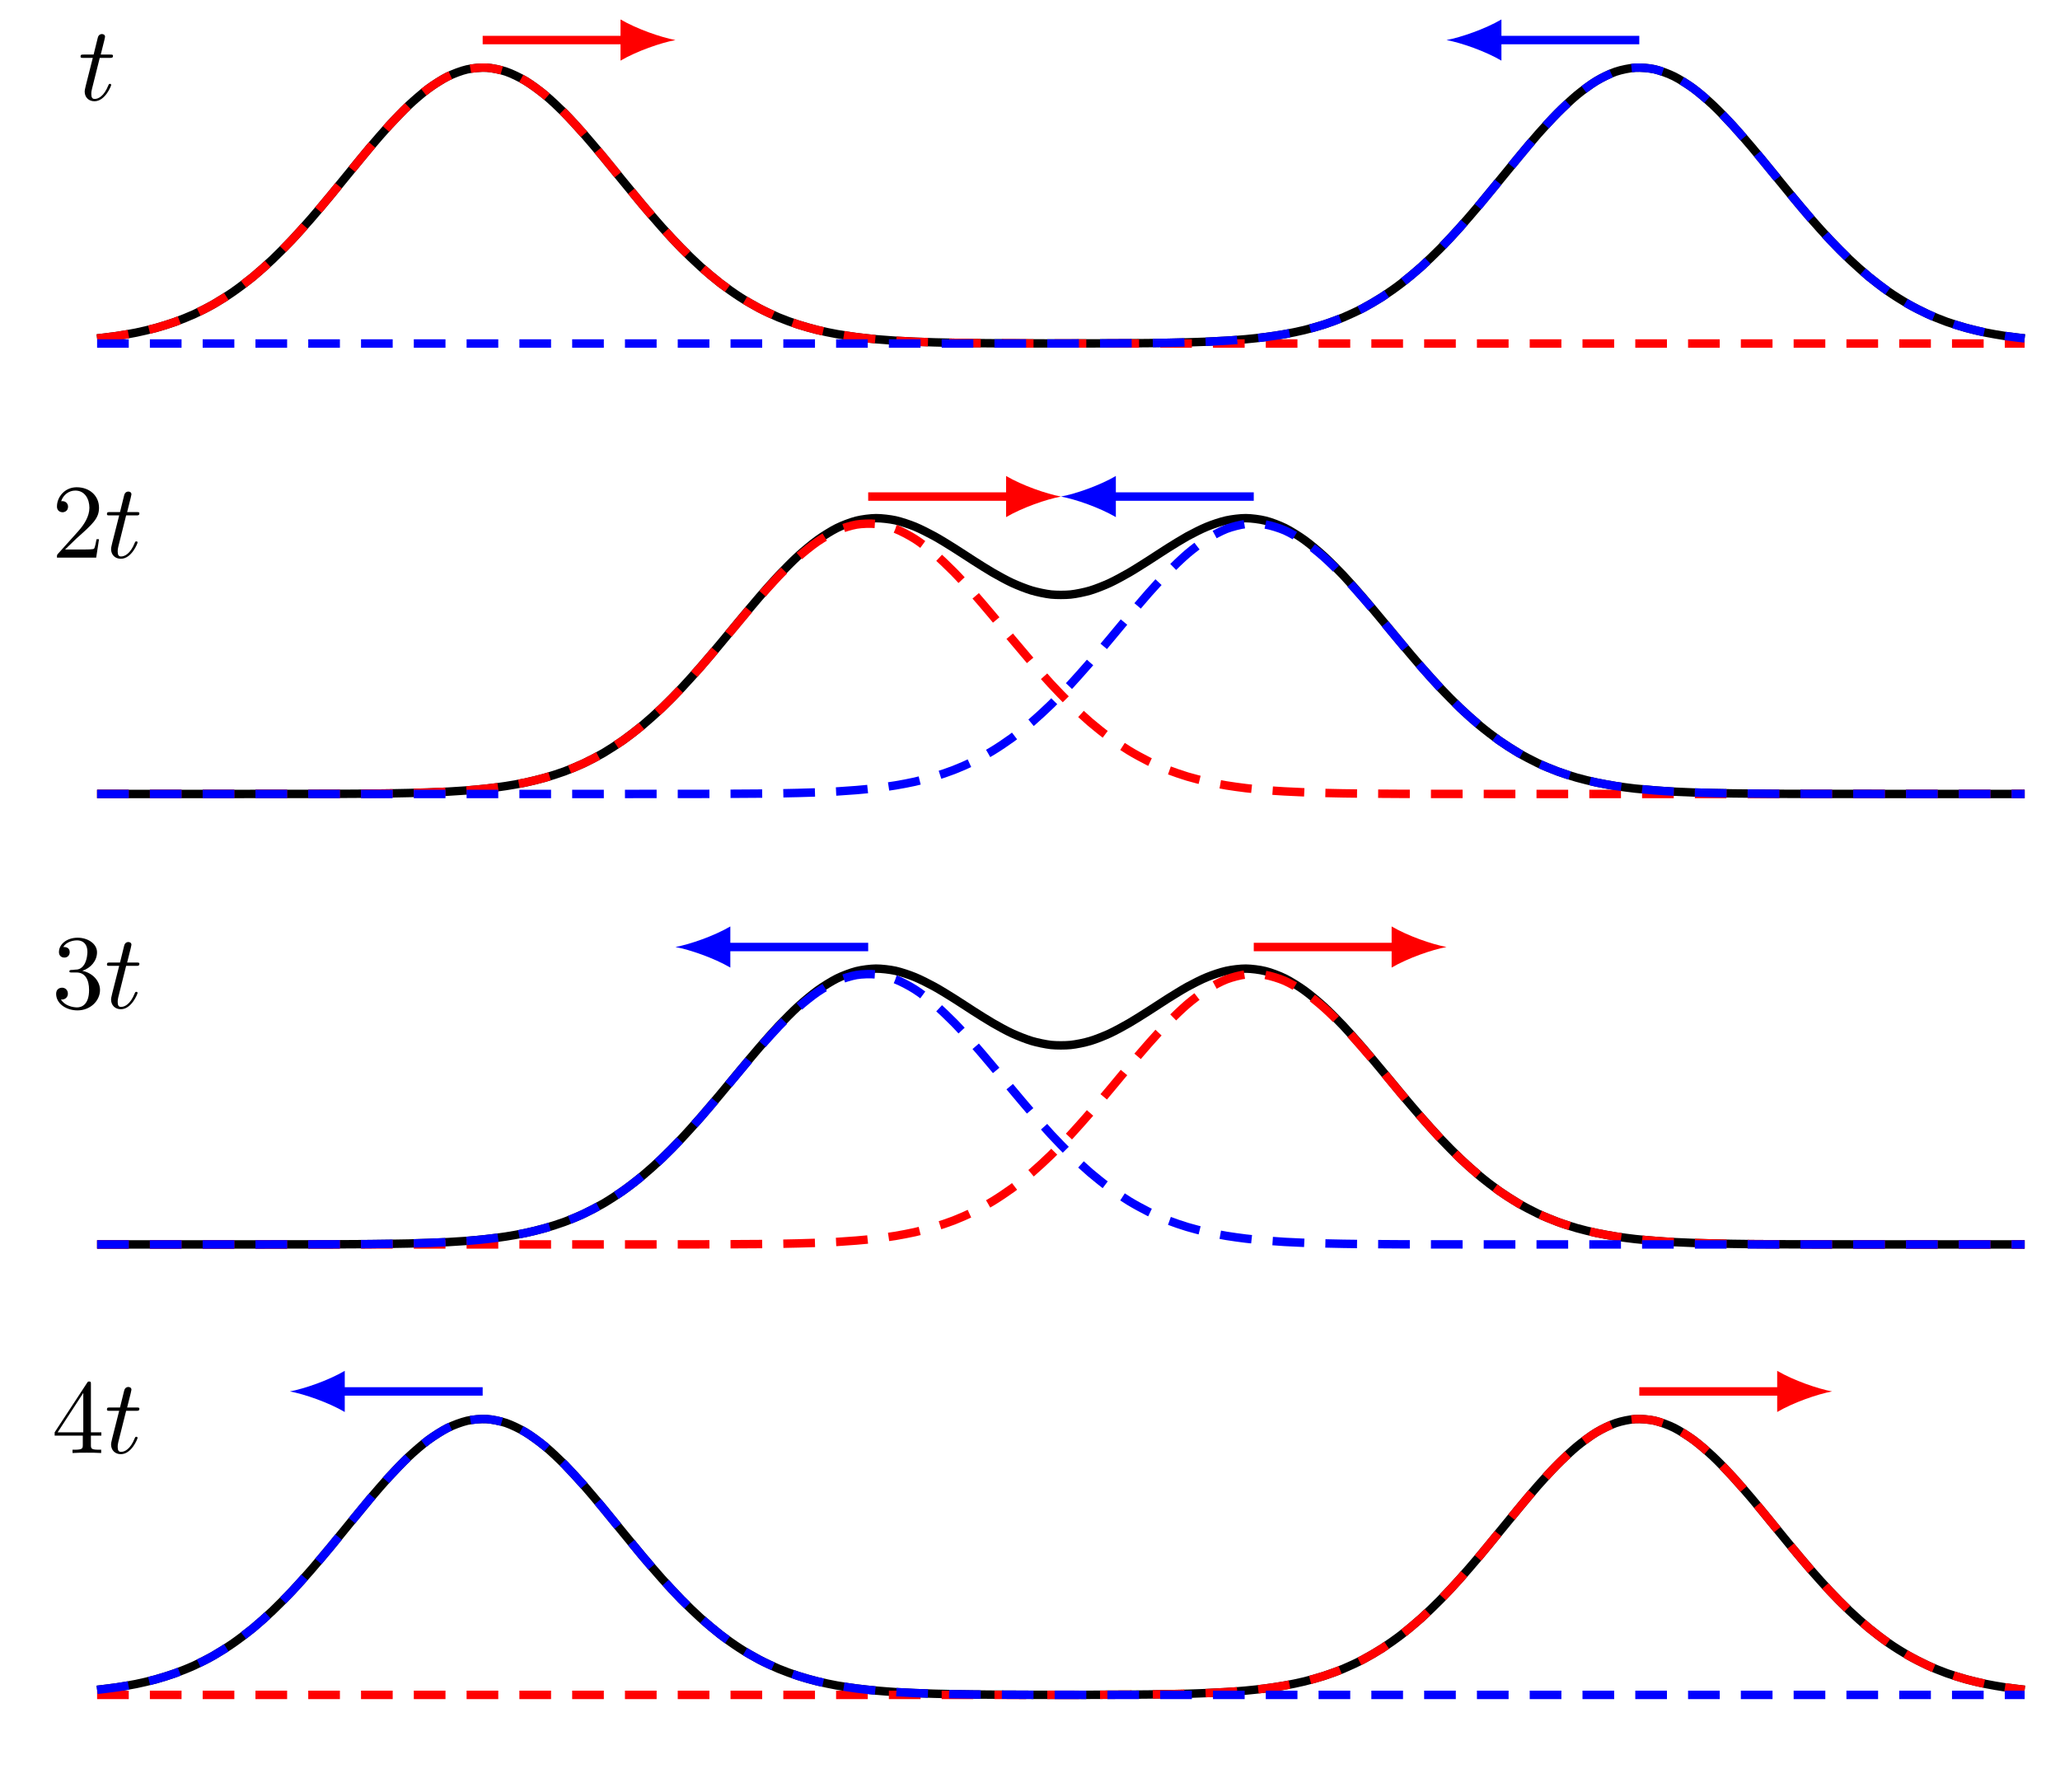 <?xml version="1.0" encoding="UTF-8"?>
<svg xmlns="http://www.w3.org/2000/svg" xmlns:xlink="http://www.w3.org/1999/xlink" width="194.426pt" height="169.149pt" viewBox="0 0 194.426 169.149" version="1.1">
<defs>
<g>
<symbol overflow="visible" id="glyph0-0">
<path style="stroke:none;" d=""/>
</symbol>
<symbol overflow="visible" id="glyph0-1">
<path style="stroke:none;" d="M 2.047 -3.984 L 2.984 -3.984 C 3.188 -3.984 3.297 -3.984 3.297 -4.188 C 3.297 -4.297 3.188 -4.297 3.016 -4.297 L 2.141 -4.297 C 2.5 -5.719 2.547 -5.906 2.547 -5.969 C 2.547 -6.141 2.422 -6.234 2.25 -6.234 C 2.219 -6.234 1.938 -6.234 1.859 -5.875 L 1.469 -4.297 L 0.531 -4.297 C 0.328 -4.297 0.234 -4.297 0.234 -4.109 C 0.234 -3.984 0.312 -3.984 0.516 -3.984 L 1.391 -3.984 C 0.672 -1.156 0.625 -0.984 0.625 -0.812 C 0.625 -0.266 1 0.109 1.547 0.109 C 2.562 0.109 3.125 -1.344 3.125 -1.422 C 3.125 -1.531 3.047 -1.531 3.016 -1.531 C 2.922 -1.531 2.906 -1.5 2.859 -1.391 C 2.438 -0.344 1.906 -0.109 1.562 -0.109 C 1.359 -0.109 1.25 -0.234 1.25 -0.562 C 1.25 -0.812 1.281 -0.875 1.312 -1.047 Z M 2.047 -3.984 "/>
</symbol>
<symbol overflow="visible" id="glyph1-0">
<path style="stroke:none;" d=""/>
</symbol>
<symbol overflow="visible" id="glyph1-1">
<path style="stroke:none;" d="M 1.266 -0.766 L 2.328 -1.797 C 3.875 -3.172 4.469 -3.703 4.469 -4.703 C 4.469 -5.844 3.578 -6.641 2.359 -6.641 C 1.234 -6.641 0.5 -5.719 0.5 -4.828 C 0.5 -4.281 1 -4.281 1.031 -4.281 C 1.203 -4.281 1.547 -4.391 1.547 -4.812 C 1.547 -5.062 1.359 -5.328 1.016 -5.328 C 0.938 -5.328 0.922 -5.328 0.891 -5.312 C 1.109 -5.969 1.656 -6.328 2.234 -6.328 C 3.141 -6.328 3.562 -5.516 3.562 -4.703 C 3.562 -3.906 3.078 -3.125 2.516 -2.5 L 0.609 -0.375 C 0.5 -0.266 0.5 -0.234 0.5 0 L 4.203 0 L 4.469 -1.734 L 4.234 -1.734 C 4.172 -1.438 4.109 -1 4 -0.844 C 3.938 -0.766 3.281 -0.766 3.062 -0.766 Z M 1.266 -0.766 "/>
</symbol>
<symbol overflow="visible" id="glyph1-2">
<path style="stroke:none;" d="M 2.891 -3.516 C 3.703 -3.781 4.281 -4.469 4.281 -5.266 C 4.281 -6.078 3.406 -6.641 2.453 -6.641 C 1.453 -6.641 0.688 -6.047 0.688 -5.281 C 0.688 -4.953 0.906 -4.766 1.203 -4.766 C 1.5 -4.766 1.703 -4.984 1.703 -5.281 C 1.703 -5.766 1.234 -5.766 1.094 -5.766 C 1.391 -6.266 2.047 -6.391 2.406 -6.391 C 2.828 -6.391 3.375 -6.172 3.375 -5.281 C 3.375 -5.156 3.344 -4.578 3.094 -4.141 C 2.797 -3.656 2.453 -3.625 2.203 -3.625 C 2.125 -3.609 1.891 -3.594 1.812 -3.594 C 1.734 -3.578 1.672 -3.562 1.672 -3.469 C 1.672 -3.359 1.734 -3.359 1.906 -3.359 L 2.344 -3.359 C 3.156 -3.359 3.531 -2.688 3.531 -1.703 C 3.531 -0.344 2.844 -0.062 2.406 -0.062 C 1.969 -0.062 1.219 -0.234 0.875 -0.812 C 1.219 -0.766 1.531 -0.984 1.531 -1.359 C 1.531 -1.719 1.266 -1.922 0.984 -1.922 C 0.734 -1.922 0.422 -1.781 0.422 -1.344 C 0.422 -0.438 1.344 0.219 2.438 0.219 C 3.656 0.219 4.562 -0.688 4.562 -1.703 C 4.562 -2.516 3.922 -3.297 2.891 -3.516 Z M 2.891 -3.516 "/>
</symbol>
<symbol overflow="visible" id="glyph1-3">
<path style="stroke:none;" d="M 2.938 -1.641 L 2.938 -0.781 C 2.938 -0.422 2.906 -0.312 2.172 -0.312 L 1.969 -0.312 L 1.969 0 C 2.375 -0.031 2.891 -0.031 3.312 -0.031 C 3.734 -0.031 4.25 -0.031 4.672 0 L 4.672 -0.312 L 4.453 -0.312 C 3.719 -0.312 3.703 -0.422 3.703 -0.781 L 3.703 -1.641 L 4.688 -1.641 L 4.688 -1.953 L 3.703 -1.953 L 3.703 -6.484 C 3.703 -6.688 3.703 -6.75 3.531 -6.75 C 3.453 -6.75 3.422 -6.75 3.344 -6.625 L 0.281 -1.953 L 0.281 -1.641 Z M 2.984 -1.953 L 0.562 -1.953 L 2.984 -5.672 Z M 2.984 -1.953 "/>
</symbol>
</g>
<clipPath id="clip1">
  <path d="M 0 0 L 194.426 0 L 194.426 44 L 0 44 Z M 0 0 "/>
</clipPath>
<clipPath id="clip2">
  <path d="M 0 37 L 194.426 37 L 194.426 87 L 0 87 Z M 0 37 "/>
</clipPath>
<clipPath id="clip3">
  <path d="M 0 38 L 194.426 38 L 194.426 87 L 0 87 Z M 0 38 "/>
</clipPath>
<clipPath id="clip4">
  <path d="M 0 80 L 194.426 80 L 194.426 129 L 0 129 Z M 0 80 "/>
</clipPath>
<clipPath id="clip5">
  <path d="M 0 122 L 194.426 122 L 194.426 169.148 L 0 169.148 Z M 0 122 "/>
</clipPath>
</defs>
<g id="surface1">
<g clip-path="url(#clip1)" clip-rule="nonzero">
<path style="fill:none;stroke-width:0.797;stroke-linecap:butt;stroke-linejoin:miter;stroke:rgb(0%,0%,0%);stroke-opacity:1;stroke-miterlimit:10;" d="M -0.002 0.476 C -0.002 0.476 1.326 0.632 1.838 0.706 C 2.346 0.784 3.166 0.921 3.674 1.027 C 4.186 1.132 5.002 1.323 5.514 1.46 C 6.021 1.601 6.842 1.855 7.35 2.038 C 7.861 2.222 8.678 2.55 9.189 2.784 C 9.697 3.019 10.518 3.437 11.025 3.73 C 11.537 4.023 12.354 4.538 12.861 4.894 C 13.373 5.249 14.189 5.87 14.701 6.288 C 15.209 6.71 16.029 7.437 16.537 7.921 C 17.049 8.405 17.865 9.234 18.377 9.773 C 18.885 10.312 19.705 11.23 20.213 11.816 C 20.725 12.405 21.541 13.382 22.053 13.999 C 22.561 14.613 23.381 15.624 23.889 16.245 C 24.4 16.866 25.217 17.874 25.725 18.476 C 26.236 19.077 27.053 20.034 27.564 20.589 C 28.072 21.144 28.893 21.995 29.4 22.476 C 29.912 22.956 30.729 23.663 31.24 24.042 C 31.748 24.421 32.568 24.945 33.076 25.198 C 33.588 25.452 34.404 25.761 34.916 25.874 C 35.424 25.991 36.244 26.066 36.752 26.038 C 37.264 26.007 38.08 25.839 38.588 25.667 C 39.1 25.495 39.916 25.101 40.428 24.792 C 40.936 24.488 41.756 23.886 42.264 23.464 C 42.775 23.046 43.592 22.273 44.104 21.761 C 44.611 21.249 45.432 20.351 45.939 19.773 C 46.451 19.195 47.268 18.214 47.779 17.601 C 48.287 16.988 49.107 15.972 49.615 15.351 C 50.127 14.73 50.943 13.73 51.451 13.124 C 51.963 12.519 52.779 11.558 53.291 10.988 C 53.799 10.417 54.619 9.534 55.127 9.015 C 55.639 8.495 56.455 7.706 56.967 7.245 C 57.475 6.788 58.295 6.101 58.803 5.706 C 59.314 5.312 60.131 4.734 60.643 4.405 C 61.15 4.073 61.971 3.601 62.479 3.331 C 62.99 3.062 63.807 2.683 64.314 2.468 C 64.826 2.253 65.643 1.956 66.154 1.792 C 66.662 1.624 67.482 1.402 67.99 1.273 C 68.502 1.148 69.318 0.98 69.83 0.89 C 70.338 0.796 71.158 0.675 71.666 0.605 C 72.178 0.538 72.994 0.452 73.506 0.405 C 74.014 0.359 74.834 0.3 75.342 0.265 C 75.854 0.234 76.67 0.195 77.178 0.171 C 77.689 0.148 78.506 0.12 79.018 0.109 C 79.525 0.093 80.346 0.077 80.854 0.066 C 81.365 0.058 82.182 0.046 82.693 0.038 C 83.201 0.034 84.022 0.027 84.529 0.023 C 85.041 0.019 85.857 0.015 86.369 0.015 C 86.877 0.011 87.697 0.011 88.205 0.011 C 88.717 0.007 89.533 0.007 90.041 0.007 C 90.553 0.007 91.369 0.007 91.881 0.007 C 92.389 0.007 93.209 0.007 93.717 0.011 C 94.229 0.011 95.045 0.011 95.557 0.015 C 96.064 0.015 96.885 0.019 97.393 0.023 C 97.904 0.027 98.721 0.034 99.232 0.038 C 99.74 0.046 100.561 0.058 101.068 0.066 C 101.58 0.073 102.397 0.093 102.904 0.109 C 103.416 0.12 104.232 0.148 104.744 0.171 C 105.252 0.191 106.072 0.234 106.58 0.265 C 107.092 0.296 107.908 0.359 108.42 0.405 C 108.928 0.452 109.748 0.538 110.256 0.605 C 110.768 0.671 111.584 0.792 112.096 0.886 C 112.604 0.976 113.424 1.144 113.932 1.269 C 114.443 1.394 115.26 1.62 115.768 1.784 C 116.279 1.952 117.096 2.249 117.607 2.46 C 118.115 2.675 118.936 3.054 119.443 3.32 C 119.955 3.589 120.772 4.066 121.283 4.394 C 121.791 4.722 122.611 5.3 123.119 5.695 C 123.631 6.089 124.447 6.773 124.959 7.23 C 125.467 7.691 126.287 8.48 126.795 8.995 C 127.307 9.515 128.123 10.398 128.631 10.968 C 129.143 11.538 129.959 12.495 130.471 13.101 C 130.979 13.706 131.799 14.71 132.307 15.331 C 132.818 15.952 133.635 16.964 134.147 17.577 C 134.654 18.191 135.475 19.175 135.982 19.753 C 136.494 20.327 137.311 21.23 137.822 21.741 C 138.33 22.253 139.15 23.027 139.658 23.448 C 140.17 23.87 140.986 24.476 141.494 24.78 C 142.006 25.089 142.822 25.488 143.334 25.663 C 143.842 25.835 144.662 26.003 145.17 26.034 C 145.682 26.066 146.498 25.995 147.01 25.882 C 147.518 25.765 148.338 25.46 148.846 25.206 C 149.357 24.952 150.174 24.433 150.686 24.054 C 151.193 23.679 152.014 22.972 152.522 22.491 C 153.033 22.015 153.85 21.159 154.357 20.605 C 154.869 20.05 155.686 19.101 156.197 18.499 C 156.705 17.898 157.525 16.89 158.033 16.269 C 158.545 15.648 159.361 14.636 159.873 14.023 C 160.381 13.405 161.201 12.425 161.709 11.839 C 162.221 11.253 163.037 10.335 163.549 9.792 C 164.057 9.253 164.877 8.425 165.385 7.941 C 165.897 7.456 166.713 6.726 167.221 6.304 C 167.732 5.882 168.549 5.261 169.061 4.905 C 169.568 4.55 170.389 4.034 170.897 3.741 C 171.408 3.448 172.225 3.03 172.736 2.796 C 173.244 2.558 174.064 2.23 174.572 2.046 C 175.084 1.863 175.9 1.609 176.412 1.468 C 176.92 1.327 177.74 1.136 178.248 1.03 C 178.76 0.925 179.576 0.788 180.084 0.71 C 180.596 0.632 181.924 0.48 181.924 0.48 " transform="matrix(1,0,0,-1,9.166,32.425)"/>
<path style="fill:none;stroke-width:0.797;stroke-linecap:butt;stroke-linejoin:miter;stroke:rgb(100%,0%,0%);stroke-opacity:1;stroke-dasharray:2.989,1.993;stroke-miterlimit:10;" d="M -0.002 0.476 C -0.002 0.476 1.326 0.632 1.838 0.706 C 2.346 0.784 3.166 0.921 3.674 1.027 C 4.186 1.132 5.002 1.323 5.514 1.46 C 6.021 1.601 6.842 1.855 7.35 2.038 C 7.861 2.222 8.678 2.55 9.189 2.784 C 9.697 3.019 10.518 3.437 11.025 3.73 C 11.537 4.023 12.354 4.538 12.861 4.894 C 13.373 5.249 14.189 5.87 14.701 6.288 C 15.209 6.71 16.029 7.437 16.537 7.921 C 17.049 8.405 17.865 9.234 18.377 9.773 C 18.885 10.312 19.705 11.23 20.213 11.816 C 20.725 12.405 21.541 13.382 22.053 13.999 C 22.561 14.613 23.381 15.624 23.889 16.245 C 24.4 16.866 25.217 17.874 25.725 18.476 C 26.236 19.077 27.053 20.034 27.564 20.589 C 28.072 21.144 28.893 21.995 29.4 22.476 C 29.912 22.956 30.729 23.663 31.24 24.042 C 31.748 24.421 32.568 24.945 33.076 25.198 C 33.588 25.452 34.404 25.761 34.916 25.874 C 35.424 25.991 36.244 26.066 36.752 26.038 C 37.264 26.007 38.08 25.839 38.588 25.667 C 39.1 25.495 39.916 25.101 40.428 24.792 C 40.936 24.488 41.756 23.886 42.264 23.464 C 42.775 23.046 43.592 22.273 44.104 21.761 C 44.611 21.249 45.432 20.351 45.939 19.773 C 46.451 19.195 47.268 18.214 47.779 17.601 C 48.287 16.988 49.107 15.972 49.615 15.351 C 50.127 14.73 50.943 13.73 51.451 13.124 C 51.963 12.519 52.779 11.558 53.291 10.988 C 53.799 10.417 54.619 9.534 55.127 9.015 C 55.639 8.495 56.455 7.706 56.967 7.245 C 57.475 6.788 58.295 6.101 58.803 5.706 C 59.314 5.312 60.131 4.734 60.643 4.405 C 61.15 4.073 61.971 3.601 62.479 3.331 C 62.99 3.062 63.807 2.683 64.314 2.468 C 64.826 2.253 65.643 1.956 66.154 1.792 C 66.662 1.624 67.482 1.402 67.99 1.273 C 68.502 1.148 69.318 0.98 69.83 0.89 C 70.338 0.796 71.158 0.675 71.666 0.605 C 72.178 0.538 72.994 0.452 73.506 0.405 C 74.014 0.359 74.834 0.3 75.342 0.265 C 75.854 0.234 76.67 0.195 77.178 0.171 C 77.689 0.148 78.506 0.12 79.018 0.109 C 79.525 0.093 80.346 0.077 80.854 0.066 C 81.365 0.058 82.182 0.046 82.693 0.038 C 83.201 0.034 84.022 0.027 84.529 0.023 C 85.041 0.019 85.857 0.015 86.369 0.015 C 86.877 0.011 87.697 0.011 88.205 0.007 C 88.717 0.007 89.533 0.007 90.041 0.003 C 90.553 0.003 91.369 0.003 91.881 0.003 C 92.389 0.003 93.209 0.003 93.717 0.003 C 94.229 -0.001 95.045 -0.001 95.557 -0.001 C 96.064 -0.001 96.885 -0.001 97.393 -0.001 C 97.904 -0.001 98.721 -0.001 99.232 -0.001 C 99.74 -0.001 100.561 -0.001 101.068 -0.001 C 101.58 -0.001 102.397 -0.001 102.904 -0.001 C 103.416 -0.001 104.232 -0.001 104.744 -0.001 C 105.252 -0.001 106.072 -0.001 106.58 -0.001 C 107.092 -0.001 107.908 -0.001 108.42 -0.001 C 108.928 -0.001 109.748 -0.001 110.256 -0.001 C 110.768 -0.001 111.584 -0.001 112.096 -0.001 C 112.604 -0.001 113.424 -0.001 113.932 -0.001 C 114.443 -0.001 115.26 -0.001 115.768 -0.001 C 116.279 -0.001 117.096 -0.001 117.607 -0.001 C 118.115 -0.001 118.936 -0.001 119.443 -0.001 C 119.955 -0.001 120.772 -0.001 121.283 -0.001 C 121.791 -0.001 122.611 -0.001 123.119 -0.001 C 123.631 -0.001 124.447 -0.001 124.959 -0.001 C 125.467 -0.001 126.287 -0.001 126.795 -0.001 C 127.307 -0.001 128.123 -0.001 128.631 -0.001 C 129.143 -0.001 129.959 -0.001 130.471 -0.001 C 130.979 -0.001 131.799 -0.001 132.307 -0.001 C 132.818 -0.001 133.635 -0.001 134.147 -0.001 C 134.654 -0.001 135.475 -0.001 135.982 -0.001 C 136.494 -0.001 137.311 -0.001 137.822 -0.001 C 138.33 -0.001 139.15 -0.001 139.658 -0.001 C 140.17 -0.001 140.986 -0.001 141.494 -0.001 C 142.006 -0.001 142.822 -0.001 143.334 -0.001 C 143.842 -0.001 144.662 -0.001 145.17 -0.001 C 145.682 -0.001 146.498 -0.001 147.01 -0.001 C 147.518 -0.001 148.338 -0.001 148.846 -0.001 C 149.357 -0.001 150.174 -0.001 150.686 -0.001 C 151.193 -0.001 152.014 -0.001 152.522 -0.001 C 153.033 -0.001 153.85 -0.001 154.357 -0.001 C 154.869 -0.001 155.686 -0.001 156.197 -0.001 C 156.705 -0.001 157.525 -0.001 158.033 -0.001 C 158.545 -0.001 159.361 -0.001 159.873 -0.001 C 160.381 -0.001 161.201 -0.001 161.709 -0.001 C 162.221 -0.001 163.037 -0.001 163.549 -0.001 C 164.057 -0.001 164.877 -0.001 165.385 -0.001 C 165.897 -0.001 166.713 -0.001 167.221 -0.001 C 167.732 -0.001 168.549 -0.001 169.061 -0.001 C 169.568 -0.001 170.389 -0.001 170.897 -0.001 C 171.408 -0.001 172.225 -0.001 172.736 -0.001 C 173.244 -0.001 174.064 -0.001 174.572 -0.001 C 175.084 -0.001 175.9 -0.001 176.412 -0.001 C 176.92 -0.001 177.74 -0.001 178.248 -0.001 C 178.76 -0.001 179.576 -0.001 180.084 -0.001 C 180.596 -0.001 181.924 -0.001 181.924 -0.001 " transform="matrix(1,0,0,-1,9.166,32.425)"/>
<path style="fill:none;stroke-width:0.797;stroke-linecap:butt;stroke-linejoin:miter;stroke:rgb(0%,0%,100%);stroke-opacity:1;stroke-dasharray:2.989,1.993;stroke-miterlimit:10;" d="M -0.002 -0.001 C -0.002 -0.001 1.326 -0.001 1.838 -0.001 C 2.346 -0.001 3.166 -0.001 3.674 -0.001 C 4.186 -0.001 5.002 -0.001 5.514 -0.001 C 6.021 -0.001 6.842 -0.001 7.35 -0.001 C 7.861 -0.001 8.678 -0.001 9.189 -0.001 C 9.697 -0.001 10.518 -0.001 11.025 -0.001 C 11.537 -0.001 12.354 -0.001 12.861 -0.001 C 13.373 -0.001 14.189 -0.001 14.701 -0.001 C 15.209 -0.001 16.029 -0.001 16.537 -0.001 C 17.049 -0.001 17.865 -0.001 18.377 -0.001 C 18.885 -0.001 19.705 -0.001 20.213 -0.001 C 20.725 -0.001 21.541 -0.001 22.053 -0.001 C 22.561 -0.001 23.381 -0.001 23.889 -0.001 C 24.4 -0.001 25.217 -0.001 25.725 -0.001 C 26.236 -0.001 27.053 -0.001 27.564 -0.001 C 28.072 -0.001 28.893 -0.001 29.4 -0.001 C 29.912 -0.001 30.729 -0.001 31.24 -0.001 C 31.748 -0.001 32.568 -0.001 33.076 -0.001 C 33.588 -0.001 34.404 -0.001 34.916 -0.001 C 35.424 -0.001 36.244 -0.001 36.752 -0.001 C 37.264 -0.001 38.08 -0.001 38.588 -0.001 C 39.1 -0.001 39.916 -0.001 40.428 -0.001 C 40.936 -0.001 41.756 -0.001 42.264 -0.001 C 42.775 -0.001 43.592 -0.001 44.104 -0.001 C 44.611 -0.001 45.432 -0.001 45.939 -0.001 C 46.451 -0.001 47.268 -0.001 47.779 -0.001 C 48.287 -0.001 49.107 -0.001 49.615 -0.001 C 50.127 -0.001 50.943 -0.001 51.451 -0.001 C 51.963 -0.001 52.779 -0.001 53.291 -0.001 C 53.799 -0.001 54.619 -0.001 55.127 -0.001 C 55.639 -0.001 56.455 -0.001 56.967 -0.001 C 57.475 -0.001 58.295 -0.001 58.803 -0.001 C 59.314 -0.001 60.131 -0.001 60.643 -0.001 C 61.15 -0.001 61.971 -0.001 62.479 -0.001 C 62.99 -0.001 63.807 -0.001 64.314 -0.001 C 64.826 -0.001 65.643 -0.001 66.154 -0.001 C 66.662 -0.001 67.482 -0.001 67.99 -0.001 C 68.502 -0.001 69.318 -0.001 69.83 -0.001 C 70.338 -0.001 71.158 -0.001 71.666 -0.001 C 72.178 -0.001 72.994 -0.001 73.506 -0.001 C 74.014 -0.001 74.834 -0.001 75.342 -0.001 C 75.854 -0.001 76.67 -0.001 77.178 -0.001 C 77.689 -0.001 78.506 -0.001 79.018 -0.001 C 79.525 -0.001 80.346 -0.001 80.854 -0.001 C 81.365 -0.001 82.182 -0.001 82.693 -0.001 C 83.201 -0.001 84.022 -0.001 84.529 -0.001 C 85.041 -0.001 85.857 -0.001 86.369 -0.001 C 86.877 -0.001 87.697 -0.001 88.205 0.003 C 88.717 0.003 89.533 0.003 90.041 0.003 C 90.553 0.003 91.369 0.003 91.881 0.003 C 92.389 0.003 93.209 0.007 93.717 0.007 C 94.229 0.011 95.045 0.011 95.557 0.015 C 96.064 0.015 96.885 0.019 97.393 0.023 C 97.904 0.027 98.721 0.034 99.232 0.038 C 99.74 0.046 100.561 0.058 101.068 0.066 C 101.58 0.073 102.397 0.093 102.904 0.109 C 103.416 0.12 104.232 0.148 104.744 0.171 C 105.252 0.191 106.072 0.234 106.58 0.265 C 107.092 0.296 107.908 0.359 108.42 0.405 C 108.928 0.452 109.748 0.538 110.256 0.605 C 110.768 0.671 111.584 0.792 112.096 0.886 C 112.604 0.976 113.424 1.144 113.932 1.269 C 114.443 1.394 115.26 1.62 115.768 1.784 C 116.279 1.952 117.096 2.249 117.607 2.46 C 118.115 2.675 118.936 3.054 119.443 3.32 C 119.955 3.589 120.772 4.066 121.283 4.394 C 121.791 4.722 122.611 5.3 123.119 5.695 C 123.631 6.089 124.447 6.773 124.959 7.23 C 125.467 7.691 126.287 8.48 126.795 8.995 C 127.307 9.515 128.123 10.398 128.631 10.968 C 129.143 11.538 129.959 12.495 130.471 13.101 C 130.979 13.706 131.799 14.71 132.307 15.331 C 132.818 15.952 133.635 16.964 134.147 17.577 C 134.654 18.191 135.475 19.175 135.982 19.753 C 136.494 20.327 137.311 21.23 137.822 21.741 C 138.33 22.253 139.15 23.027 139.658 23.448 C 140.17 23.87 140.986 24.476 141.494 24.78 C 142.006 25.089 142.822 25.488 143.334 25.663 C 143.842 25.835 144.662 26.003 145.17 26.034 C 145.682 26.066 146.498 25.995 147.01 25.882 C 147.518 25.765 148.338 25.46 148.846 25.206 C 149.357 24.952 150.174 24.433 150.686 24.054 C 151.193 23.679 152.014 22.972 152.522 22.491 C 153.033 22.015 153.85 21.159 154.357 20.605 C 154.869 20.05 155.686 19.101 156.197 18.499 C 156.705 17.898 157.525 16.89 158.033 16.269 C 158.545 15.648 159.361 14.636 159.873 14.023 C 160.381 13.405 161.201 12.425 161.709 11.839 C 162.221 11.253 163.037 10.335 163.549 9.792 C 164.057 9.253 164.877 8.425 165.385 7.941 C 165.897 7.456 166.713 6.726 167.221 6.304 C 167.732 5.882 168.549 5.261 169.061 4.905 C 169.568 4.55 170.389 4.034 170.897 3.741 C 171.408 3.448 172.225 3.03 172.736 2.796 C 173.244 2.558 174.064 2.23 174.572 2.046 C 175.084 1.863 175.9 1.609 176.412 1.468 C 176.92 1.327 177.74 1.136 178.248 1.03 C 178.76 0.925 179.576 0.788 180.084 0.71 C 180.596 0.632 181.924 0.48 181.924 0.48 " transform="matrix(1,0,0,-1,9.166,32.425)"/>
</g>
<g style="fill:rgb(0%,0%,0%);fill-opacity:1;">
  <use xlink:href="#glyph0-1" x="7.367" y="9.448"/>
</g>
<path style="fill:none;stroke-width:0.797;stroke-linecap:butt;stroke-linejoin:miter;stroke:rgb(100%,0%,0%);stroke-opacity:1;stroke-miterlimit:10;" d="M 36.389 28.644 L 49.92 28.644 " transform="matrix(1,0,0,-1,9.166,32.425)"/>
<path style=" stroke:none;fill-rule:nonzero;fill:rgb(100%,0%,0%);fill-opacity:1;" d="M 63.75 3.781 C 62.367 3.52 60.121 2.742 58.566 1.836 L 58.566 5.723 C 60.121 4.816 62.367 4.039 63.75 3.781 "/>
<path style="fill:none;stroke-width:0.797;stroke-linecap:butt;stroke-linejoin:miter;stroke:rgb(0%,0%,100%);stroke-opacity:1;stroke-miterlimit:10;" d="M 145.553 28.644 L 132.022 28.644 " transform="matrix(1,0,0,-1,9.166,32.425)"/>
<path style=" stroke:none;fill-rule:nonzero;fill:rgb(0%,0%,100%);fill-opacity:1;" d="M 136.523 3.781 C 137.906 4.039 140.152 4.816 141.707 5.723 L 141.707 1.836 C 140.152 2.742 137.906 3.52 136.523 3.781 "/>
<g clip-path="url(#clip2)" clip-rule="nonzero">
<path style="fill:none;stroke-width:0.797;stroke-linecap:butt;stroke-linejoin:miter;stroke:rgb(0%,0%,0%);stroke-opacity:1;stroke-miterlimit:10;" d="M -0.002 -0.001 C -0.002 -0.001 1.326 -0.001 1.838 -0.001 C 2.346 -0.001 3.166 -0.001 3.674 -0.001 C 4.186 -0.001 5.002 -0.001 5.514 -0.001 C 6.021 -0.001 6.842 -0.001 7.35 -0.001 C 7.861 -0.001 8.678 -0.001 9.189 -0.001 C 9.697 -0.001 10.518 -0.001 11.025 -0.001 C 11.537 -0.001 12.354 -0.001 12.861 -0.001 C 13.373 -0.001 14.189 0.003 14.701 0.003 C 15.209 0.003 16.029 0.003 16.537 0.003 C 17.049 0.003 17.865 0.003 18.377 0.003 C 18.885 0.003 19.705 0.006 20.213 0.006 C 20.725 0.006 21.541 0.01 22.053 0.01 C 22.561 0.014 23.381 0.014 23.889 0.018 C 24.4 0.022 25.217 0.026 25.725 0.03 C 26.236 0.038 27.053 0.046 27.564 0.053 C 28.072 0.061 28.893 0.077 29.4 0.089 C 29.912 0.1 30.729 0.12 31.24 0.139 C 31.748 0.159 32.568 0.19 33.076 0.217 C 33.588 0.245 34.404 0.296 34.916 0.335 C 35.424 0.378 36.244 0.448 36.752 0.506 C 37.264 0.565 38.08 0.667 38.588 0.749 C 39.1 0.827 39.916 0.971 40.428 1.081 C 40.936 1.19 41.756 1.389 42.264 1.534 C 42.775 1.678 43.592 1.94 44.104 2.128 C 44.611 2.319 45.432 2.659 45.939 2.897 C 46.451 3.139 47.268 3.565 47.779 3.862 C 48.287 4.163 49.107 4.69 49.615 5.049 C 50.127 5.413 50.943 6.042 51.451 6.464 C 51.963 6.889 52.779 7.62 53.291 8.108 C 53.799 8.592 54.619 9.424 55.127 9.964 C 55.639 10.507 56.455 11.421 56.967 12.003 C 57.475 12.585 58.295 13.557 58.803 14.163 C 59.314 14.772 60.131 15.772 60.643 16.381 C 61.15 16.991 61.971 17.975 62.479 18.565 C 62.99 19.155 63.807 20.081 64.314 20.62 C 64.826 21.159 65.643 21.991 66.154 22.456 C 66.662 22.921 67.482 23.604 67.99 23.971 C 68.502 24.339 69.318 24.85 69.83 25.104 C 70.338 25.358 71.158 25.667 71.666 25.796 C 72.178 25.924 72.994 26.03 73.506 26.034 C 74.014 26.038 74.834 25.94 75.342 25.831 C 75.854 25.717 76.67 25.444 77.178 25.237 C 77.689 25.026 78.506 24.612 79.018 24.331 C 79.525 24.053 80.346 23.546 80.854 23.225 C 81.365 22.909 82.182 22.362 82.693 22.038 C 83.201 21.714 84.022 21.19 84.529 20.897 C 85.041 20.604 85.857 20.151 86.369 19.917 C 86.877 19.682 87.697 19.358 88.205 19.206 C 88.717 19.053 89.533 18.881 90.041 18.827 C 90.553 18.776 91.369 18.776 91.881 18.827 C 92.389 18.878 93.209 19.049 93.717 19.198 C 94.229 19.35 95.045 19.674 95.557 19.909 C 96.064 20.143 96.885 20.592 97.393 20.885 C 97.904 21.178 98.721 21.706 99.232 22.026 C 99.74 22.35 100.561 22.897 101.068 23.214 C 101.58 23.534 102.397 24.042 102.904 24.323 C 103.416 24.6 104.232 25.018 104.744 25.225 C 105.252 25.436 106.072 25.714 106.58 25.823 C 107.092 25.936 107.908 26.038 108.42 26.034 C 108.928 26.03 109.748 25.928 110.256 25.799 C 110.768 25.674 111.584 25.366 112.096 25.112 C 112.604 24.862 113.424 24.35 113.932 23.987 C 114.443 23.62 115.26 22.936 115.768 22.471 C 116.279 22.006 117.096 21.182 117.607 20.643 C 118.115 20.104 118.936 19.174 119.443 18.585 C 119.955 17.999 120.772 17.01 121.283 16.401 C 121.791 15.792 122.611 14.792 123.119 14.186 C 123.631 13.577 124.447 12.604 124.959 12.022 C 125.467 11.44 126.287 10.526 126.795 9.983 C 127.307 9.444 128.123 8.612 128.631 8.124 C 129.143 7.639 129.959 6.905 130.471 6.479 C 130.979 6.053 131.799 5.424 132.307 5.061 C 132.818 4.702 133.635 4.174 134.147 3.874 C 134.654 3.577 135.475 3.147 135.982 2.905 C 136.494 2.663 137.311 2.327 137.822 2.135 C 138.33 1.948 139.15 1.682 139.658 1.538 C 140.17 1.393 140.986 1.194 141.494 1.085 C 142.006 0.975 142.822 0.831 143.334 0.749 C 143.842 0.671 144.662 0.565 145.17 0.506 C 145.682 0.452 146.498 0.378 147.01 0.339 C 147.518 0.296 148.338 0.245 148.846 0.217 C 149.357 0.19 150.174 0.159 150.686 0.139 C 151.193 0.12 152.014 0.1 152.522 0.089 C 153.033 0.077 153.85 0.061 154.357 0.053 C 154.869 0.046 155.686 0.038 156.197 0.034 C 156.705 0.026 157.525 0.022 158.033 0.018 C 158.545 0.014 159.361 0.014 159.873 0.01 C 160.381 0.01 161.201 0.006 161.709 0.006 C 162.221 0.006 163.037 0.003 163.549 0.003 C 164.057 0.003 164.877 0.003 165.385 0.003 C 165.897 0.003 166.713 0.003 167.221 0.003 C 167.732 0.003 168.549 -0.001 169.061 -0.001 C 169.568 -0.001 170.389 -0.001 170.897 -0.001 C 171.408 -0.001 172.225 -0.001 172.736 -0.001 C 173.244 -0.001 174.064 -0.001 174.572 -0.001 C 175.084 -0.001 175.9 -0.001 176.412 -0.001 C 176.92 -0.001 177.74 -0.001 178.248 -0.001 C 178.76 -0.001 179.576 -0.001 180.084 -0.001 C 180.596 -0.001 181.924 -0.001 181.924 -0.001 " transform="matrix(1,0,0,-1,9.166,74.944)"/>
</g>
<g clip-path="url(#clip3)" clip-rule="nonzero">
<path style="fill:none;stroke-width:0.797;stroke-linecap:butt;stroke-linejoin:miter;stroke:rgb(100%,0%,0%);stroke-opacity:1;stroke-dasharray:2.989,1.993;stroke-miterlimit:10;" d="M -0.002 -0.001 C -0.002 -0.001 1.326 -0.001 1.838 -0.001 C 2.346 -0.001 3.166 -0.001 3.674 -0.001 C 4.186 -0.001 5.002 -0.001 5.514 -0.001 C 6.021 -0.001 6.842 -0.001 7.35 -0.001 C 7.861 -0.001 8.678 -0.001 9.189 -0.001 C 9.697 -0.001 10.518 -0.001 11.025 -0.001 C 11.537 -0.001 12.354 -0.001 12.861 -0.001 C 13.373 -0.001 14.189 0.003 14.701 0.003 C 15.209 0.003 16.029 0.003 16.537 0.003 C 17.049 0.003 17.865 0.003 18.377 0.003 C 18.885 0.003 19.705 0.006 20.213 0.006 C 20.725 0.006 21.541 0.01 22.053 0.01 C 22.561 0.014 23.381 0.014 23.889 0.018 C 24.4 0.022 25.217 0.026 25.725 0.03 C 26.236 0.038 27.053 0.046 27.564 0.053 C 28.072 0.061 28.893 0.077 29.4 0.089 C 29.912 0.1 30.729 0.12 31.24 0.139 C 31.748 0.159 32.568 0.19 33.076 0.217 C 33.588 0.245 34.404 0.296 34.916 0.335 C 35.424 0.378 36.244 0.448 36.752 0.506 C 37.264 0.565 38.08 0.667 38.588 0.749 C 39.1 0.827 39.916 0.971 40.428 1.081 C 40.936 1.19 41.756 1.389 42.264 1.534 C 42.775 1.678 43.592 1.94 44.104 2.128 C 44.611 2.319 45.432 2.659 45.939 2.897 C 46.451 3.139 47.268 3.565 47.779 3.862 C 48.287 4.163 49.107 4.69 49.615 5.049 C 50.127 5.409 50.943 6.038 51.451 6.464 C 51.963 6.885 52.779 7.62 53.291 8.104 C 53.799 8.589 54.619 9.421 55.127 9.96 C 55.639 10.499 56.455 11.413 56.967 11.995 C 57.475 12.577 58.295 13.546 58.803 14.151 C 59.314 14.757 60.131 15.753 60.643 16.362 C 61.15 16.967 61.971 17.948 62.479 18.53 C 62.99 19.112 63.807 20.03 64.314 20.561 C 64.826 21.092 65.643 21.909 66.154 22.358 C 66.662 22.811 67.482 23.471 67.99 23.819 C 68.502 24.167 69.318 24.643 69.83 24.866 C 70.338 25.089 71.158 25.342 71.666 25.428 C 72.178 25.514 72.994 25.542 73.506 25.487 C 74.014 25.428 74.834 25.221 75.342 25.026 C 75.854 24.827 76.67 24.397 77.178 24.073 C 77.689 23.753 78.506 23.124 79.018 22.694 C 79.525 22.26 80.346 21.479 80.854 20.96 C 81.365 20.444 82.182 19.542 82.693 18.967 C 83.201 18.393 84.022 17.421 84.529 16.819 C 85.041 16.214 85.857 15.217 86.369 14.608 C 86.877 14.003 87.697 13.026 88.205 12.436 C 88.717 11.85 89.533 10.921 90.041 10.37 C 90.553 9.823 91.369 8.971 91.881 8.475 C 92.389 7.979 93.209 7.221 93.717 6.784 C 94.229 6.346 95.045 5.694 95.557 5.323 C 96.064 4.948 96.885 4.401 97.393 4.092 C 97.904 3.78 98.721 3.335 99.232 3.081 C 99.74 2.831 100.561 2.471 101.068 2.272 C 101.58 2.073 102.397 1.799 102.904 1.643 C 103.416 1.491 104.232 1.28 104.744 1.163 C 105.252 1.049 106.072 0.893 106.58 0.807 C 107.092 0.721 107.908 0.612 108.42 0.549 C 108.928 0.487 109.748 0.409 110.256 0.366 C 110.768 0.323 111.584 0.268 112.096 0.241 C 112.604 0.21 113.424 0.174 113.932 0.155 C 114.443 0.132 115.26 0.108 115.768 0.096 C 116.279 0.085 117.096 0.069 117.607 0.057 C 118.115 0.049 118.936 0.042 119.443 0.034 C 119.955 0.03 120.772 0.026 121.283 0.022 C 121.791 0.018 122.611 0.014 123.119 0.01 C 123.631 0.01 124.447 0.006 124.959 0.006 C 125.467 0.006 126.287 0.003 126.795 0.003 C 127.307 0.003 128.123 0.003 128.631 0.003 C 129.143 0.003 129.959 0.003 130.471 0.003 C 130.979 0.003 131.799 0.003 132.307 -0.001 C 132.818 -0.001 133.635 -0.001 134.147 -0.001 C 134.654 -0.001 135.475 -0.001 135.982 -0.001 C 136.494 -0.001 137.311 -0.001 137.822 -0.001 C 138.33 -0.001 139.15 -0.001 139.658 -0.001 C 140.17 -0.001 140.986 -0.001 141.494 -0.001 C 142.006 -0.001 142.822 -0.001 143.334 -0.001 C 143.842 -0.001 144.662 -0.001 145.17 -0.001 C 145.682 -0.001 146.498 -0.001 147.01 -0.001 C 147.518 -0.001 148.338 -0.001 148.846 -0.001 C 149.357 -0.001 150.174 -0.001 150.686 -0.001 C 151.193 -0.001 152.014 -0.001 152.522 -0.001 C 153.033 -0.001 153.85 -0.001 154.357 -0.001 C 154.869 -0.001 155.686 -0.001 156.197 -0.001 C 156.705 -0.001 157.525 -0.001 158.033 -0.001 C 158.545 -0.001 159.361 -0.001 159.873 -0.001 C 160.381 -0.001 161.201 -0.001 161.709 -0.001 C 162.221 -0.001 163.037 -0.001 163.549 -0.001 C 164.057 -0.001 164.877 -0.001 165.385 -0.001 C 165.897 -0.001 166.713 -0.001 167.221 -0.001 C 167.732 -0.001 168.549 -0.001 169.061 -0.001 C 169.568 -0.001 170.389 -0.001 170.897 -0.001 C 171.408 -0.001 172.225 -0.001 172.736 -0.001 C 173.244 -0.001 174.064 -0.001 174.572 -0.001 C 175.084 -0.001 175.9 -0.001 176.412 -0.001 C 176.92 -0.001 177.74 -0.001 178.248 -0.001 C 178.76 -0.001 179.576 -0.001 180.084 -0.001 C 180.596 -0.001 181.924 -0.001 181.924 -0.001 " transform="matrix(1,0,0,-1,9.166,74.944)"/>
<path style="fill:none;stroke-width:0.797;stroke-linecap:butt;stroke-linejoin:miter;stroke:rgb(0%,0%,100%);stroke-opacity:1;stroke-dasharray:2.989,1.993;stroke-miterlimit:10;" d="M -0.002 -0.001 C -0.002 -0.001 1.326 -0.001 1.838 -0.001 C 2.346 -0.001 3.166 -0.001 3.674 -0.001 C 4.186 -0.001 5.002 -0.001 5.514 -0.001 C 6.021 -0.001 6.842 -0.001 7.35 -0.001 C 7.861 -0.001 8.678 -0.001 9.189 -0.001 C 9.697 -0.001 10.518 -0.001 11.025 -0.001 C 11.537 -0.001 12.354 -0.001 12.861 -0.001 C 13.373 -0.001 14.189 -0.001 14.701 -0.001 C 15.209 -0.001 16.029 -0.001 16.537 -0.001 C 17.049 -0.001 17.865 -0.001 18.377 -0.001 C 18.885 -0.001 19.705 -0.001 20.213 -0.001 C 20.725 -0.001 21.541 -0.001 22.053 -0.001 C 22.561 -0.001 23.381 -0.001 23.889 -0.001 C 24.4 -0.001 25.217 -0.001 25.725 -0.001 C 26.236 -0.001 27.053 -0.001 27.564 -0.001 C 28.072 -0.001 28.893 -0.001 29.4 -0.001 C 29.912 -0.001 30.729 -0.001 31.24 -0.001 C 31.748 -0.001 32.568 -0.001 33.076 -0.001 C 33.588 -0.001 34.404 -0.001 34.916 -0.001 C 35.424 -0.001 36.244 -0.001 36.752 -0.001 C 37.264 -0.001 38.08 -0.001 38.588 -0.001 C 39.1 -0.001 39.916 -0.001 40.428 -0.001 C 40.936 -0.001 41.756 -0.001 42.264 -0.001 C 42.775 -0.001 43.592 -0.001 44.104 -0.001 C 44.611 -0.001 45.432 -0.001 45.939 -0.001 C 46.451 -0.001 47.268 -0.001 47.779 -0.001 C 48.287 -0.001 49.107 -0.001 49.615 -0.001 C 50.127 0.003 50.943 0.003 51.451 0.003 C 51.963 0.003 52.779 0.003 53.291 0.003 C 53.799 0.003 54.619 0.003 55.127 0.003 C 55.639 0.003 56.455 0.006 56.967 0.006 C 57.475 0.006 58.295 0.01 58.803 0.01 C 59.314 0.014 60.131 0.018 60.643 0.022 C 61.15 0.022 61.971 0.03 62.479 0.034 C 62.99 0.042 63.807 0.049 64.314 0.057 C 64.826 0.065 65.643 0.081 66.154 0.096 C 66.662 0.108 67.482 0.132 67.99 0.151 C 68.502 0.171 69.318 0.21 69.83 0.237 C 70.338 0.268 71.158 0.323 71.666 0.366 C 72.178 0.409 72.994 0.487 73.506 0.549 C 74.014 0.608 74.834 0.721 75.342 0.807 C 75.854 0.889 76.67 1.046 77.178 1.159 C 77.689 1.276 78.506 1.487 79.018 1.639 C 79.525 1.792 80.346 2.069 80.854 2.268 C 81.365 2.464 82.182 2.819 82.693 3.069 C 83.201 3.323 84.022 3.768 84.529 4.081 C 85.041 4.389 85.857 4.936 86.369 5.311 C 86.877 5.682 87.697 6.335 88.205 6.768 C 88.717 7.206 89.533 7.96 90.041 8.456 C 90.553 8.956 91.369 9.803 91.881 10.35 C 92.389 10.901 93.209 11.827 93.717 12.413 C 94.229 13.003 95.045 13.979 95.557 14.589 C 96.064 15.198 96.885 16.19 97.393 16.796 C 97.904 17.397 98.721 18.37 99.232 18.948 C 99.74 19.522 100.561 20.421 101.068 20.94 C 101.58 21.46 102.397 22.245 102.904 22.678 C 103.416 23.112 104.232 23.737 104.744 24.061 C 105.252 24.385 106.072 24.819 106.58 25.018 C 107.092 25.214 107.908 25.424 108.42 25.483 C 108.928 25.542 109.748 25.518 110.256 25.436 C 110.768 25.35 111.584 25.096 112.096 24.874 C 112.604 24.651 113.424 24.178 113.932 23.831 C 114.443 23.487 115.26 22.827 115.768 22.374 C 116.279 21.924 117.096 21.112 117.607 20.581 C 118.115 20.053 118.936 19.135 119.443 18.549 C 119.955 17.967 120.772 16.987 121.283 16.381 C 121.791 15.772 122.611 14.78 123.119 14.174 C 123.631 13.565 124.447 12.596 124.959 12.014 C 125.467 11.432 126.287 10.522 126.795 9.979 C 127.307 9.44 128.123 8.608 128.631 8.124 C 129.143 7.635 129.959 6.905 130.471 6.479 C 130.979 6.053 131.799 5.424 132.307 5.061 C 132.818 4.702 133.635 4.174 134.147 3.874 C 134.654 3.577 135.475 3.147 135.982 2.905 C 136.494 2.663 137.311 2.327 137.822 2.135 C 138.33 1.948 139.15 1.682 139.658 1.538 C 140.17 1.393 140.986 1.194 141.494 1.085 C 142.006 0.975 142.822 0.831 143.334 0.749 C 143.842 0.671 144.662 0.565 145.17 0.506 C 145.682 0.452 146.498 0.378 147.01 0.339 C 147.518 0.296 148.338 0.245 148.846 0.217 C 149.357 0.19 150.174 0.159 150.686 0.139 C 151.193 0.12 152.014 0.1 152.522 0.089 C 153.033 0.077 153.85 0.061 154.357 0.053 C 154.869 0.046 155.686 0.038 156.197 0.034 C 156.705 0.026 157.525 0.022 158.033 0.018 C 158.545 0.014 159.361 0.014 159.873 0.01 C 160.381 0.01 161.201 0.006 161.709 0.006 C 162.221 0.006 163.037 0.003 163.549 0.003 C 164.057 0.003 164.877 0.003 165.385 0.003 C 165.897 0.003 166.713 0.003 167.221 0.003 C 167.732 0.003 168.549 -0.001 169.061 -0.001 C 169.568 -0.001 170.389 -0.001 170.897 -0.001 C 171.408 -0.001 172.225 -0.001 172.736 -0.001 C 173.244 -0.001 174.064 -0.001 174.572 -0.001 C 175.084 -0.001 175.9 -0.001 176.412 -0.001 C 176.92 -0.001 177.74 -0.001 178.248 -0.001 C 178.76 -0.001 179.576 -0.001 180.084 -0.001 C 180.596 -0.001 181.924 -0.001 181.924 -0.001 " transform="matrix(1,0,0,-1,9.166,74.944)"/>
</g>
<g style="fill:rgb(0%,0%,0%);fill-opacity:1;">
  <use xlink:href="#glyph1-1" x="4.876" y="52.634"/>
</g>
<g style="fill:rgb(0%,0%,0%);fill-opacity:1;">
  <use xlink:href="#glyph0-1" x="9.858" y="52.634"/>
</g>
<path style="fill:none;stroke-width:0.797;stroke-linecap:butt;stroke-linejoin:miter;stroke:rgb(100%,0%,0%);stroke-opacity:1;stroke-miterlimit:10;" d="M 72.775 28.073 L 86.307 28.073 " transform="matrix(1,0,0,-1,9.166,74.944)"/>
<path style=" stroke:none;fill-rule:nonzero;fill:rgb(100%,0%,0%);fill-opacity:1;" d="M 100.137 46.871 C 98.754 46.613 96.512 45.836 94.957 44.93 L 94.957 48.812 C 96.512 47.906 98.754 47.129 100.137 46.871 "/>
<path style="fill:none;stroke-width:0.797;stroke-linecap:butt;stroke-linejoin:miter;stroke:rgb(0%,0%,100%);stroke-opacity:1;stroke-miterlimit:10;" d="M 109.166 28.073 L 95.635 28.073 " transform="matrix(1,0,0,-1,9.166,74.944)"/>
<path style=" stroke:none;fill-rule:nonzero;fill:rgb(0%,0%,100%);fill-opacity:1;" d="M 100.137 46.871 C 101.52 47.129 103.762 47.906 105.316 48.812 L 105.316 44.93 C 103.762 45.836 101.52 46.613 100.137 46.871 "/>
<g clip-path="url(#clip4)" clip-rule="nonzero">
<path style="fill:none;stroke-width:0.797;stroke-linecap:butt;stroke-linejoin:miter;stroke:rgb(0%,0%,0%);stroke-opacity:1;stroke-miterlimit:10;" d="M -0.002 -0.001 C -0.002 -0.001 1.326 -0.001 1.838 -0.001 C 2.346 -0.001 3.166 -0.001 3.674 -0.001 C 4.186 -0.001 5.002 -0.001 5.514 -0.001 C 6.021 -0.001 6.842 -0.001 7.35 -0.001 C 7.861 -0.001 8.678 -0.001 9.189 -0.001 C 9.697 -0.001 10.518 -0.001 11.025 -0.001 C 11.537 -0.001 12.354 -0.001 12.861 -0.001 C 13.373 -0.001 14.189 -0.001 14.701 -0.001 C 15.209 0.003 16.029 0.003 16.537 0.003 C 17.049 0.003 17.865 0.003 18.377 0.003 C 18.885 0.003 19.705 0.007 20.213 0.007 C 20.725 0.007 21.541 0.011 22.053 0.011 C 22.561 0.011 23.381 0.015 23.889 0.019 C 24.4 0.023 25.217 0.026 25.725 0.03 C 26.236 0.038 27.053 0.046 27.564 0.054 C 28.072 0.062 28.893 0.073 29.4 0.085 C 29.912 0.097 30.729 0.12 31.24 0.14 C 31.748 0.155 32.568 0.191 33.076 0.218 C 33.588 0.245 34.404 0.296 34.916 0.335 C 35.424 0.374 36.244 0.448 36.752 0.507 C 37.264 0.562 38.08 0.667 38.588 0.749 C 39.1 0.827 39.916 0.972 40.428 1.081 C 40.936 1.191 41.756 1.386 42.264 1.534 C 42.775 1.679 43.592 1.941 44.104 2.128 C 44.611 2.319 45.432 2.655 45.939 2.898 C 46.451 3.14 47.268 3.566 47.779 3.862 C 48.287 4.159 49.107 4.691 49.615 5.05 C 50.127 5.409 50.943 6.038 51.451 6.464 C 51.963 6.89 52.779 7.62 53.291 8.109 C 53.799 8.593 54.619 9.425 55.127 9.964 C 55.639 10.503 56.455 11.417 56.967 12.003 C 57.475 12.585 58.295 13.558 58.803 14.163 C 59.314 14.773 60.131 15.769 60.643 16.382 C 61.15 16.991 61.971 17.976 62.479 18.566 C 62.99 19.155 63.807 20.081 64.314 20.62 C 64.826 21.159 65.643 21.991 66.154 22.456 C 66.662 22.921 67.482 23.605 67.99 23.972 C 68.502 24.339 69.318 24.851 69.83 25.105 C 70.338 25.359 71.158 25.667 71.666 25.796 C 72.178 25.925 72.994 26.03 73.506 26.034 C 74.014 26.038 74.834 25.941 75.342 25.831 C 75.854 25.718 76.67 25.444 77.178 25.234 C 77.689 25.026 78.506 24.612 79.018 24.331 C 79.525 24.054 80.346 23.546 80.854 23.226 C 81.365 22.909 82.182 22.362 82.693 22.038 C 83.201 21.714 84.022 21.191 84.529 20.898 C 85.041 20.601 85.857 20.151 86.369 19.917 C 86.877 19.683 87.697 19.359 88.205 19.206 C 88.717 19.054 89.533 18.882 90.041 18.827 C 90.553 18.776 91.369 18.776 91.881 18.827 C 92.389 18.878 93.209 19.046 93.717 19.198 C 94.229 19.347 95.045 19.675 95.557 19.909 C 96.064 20.144 96.885 20.593 97.393 20.886 C 97.904 21.179 98.721 21.702 99.232 22.026 C 99.74 22.351 100.561 22.894 101.068 23.214 C 101.58 23.53 102.397 24.042 102.904 24.323 C 103.416 24.601 104.232 25.019 104.744 25.226 C 105.252 25.437 106.072 25.714 106.58 25.823 C 107.092 25.937 107.908 26.038 108.42 26.034 C 108.928 26.03 109.748 25.929 110.256 25.8 C 110.768 25.675 111.584 25.366 112.096 25.112 C 112.604 24.862 113.424 24.351 113.932 23.984 C 114.443 23.62 115.26 22.933 115.768 22.472 C 116.279 22.007 117.096 21.179 117.607 20.64 C 118.115 20.101 118.936 19.175 119.443 18.585 C 119.955 17.999 120.772 17.011 121.283 16.401 C 121.791 15.792 122.611 14.792 123.119 14.183 C 123.631 13.577 124.447 12.605 124.959 12.023 C 125.467 11.441 126.287 10.527 126.795 9.984 C 127.307 9.444 128.123 8.612 128.631 8.124 C 129.143 7.64 129.959 6.905 130.471 6.48 C 130.979 6.054 131.799 5.425 132.307 5.062 C 132.818 4.702 133.635 4.175 134.147 3.874 C 134.654 3.577 135.475 3.148 135.982 2.905 C 136.494 2.663 137.311 2.327 137.822 2.136 C 138.33 1.944 139.15 1.683 139.658 1.538 C 140.17 1.394 140.986 1.194 141.494 1.085 C 142.006 0.976 142.822 0.831 143.334 0.749 C 143.842 0.671 144.662 0.566 145.17 0.507 C 145.682 0.452 146.498 0.378 147.01 0.339 C 147.518 0.296 148.338 0.245 148.846 0.218 C 149.357 0.191 150.174 0.159 150.686 0.14 C 151.193 0.12 152.014 0.101 152.522 0.089 C 153.033 0.073 153.85 0.062 154.357 0.054 C 154.869 0.046 155.686 0.038 156.197 0.03 C 156.705 0.026 157.525 0.023 158.033 0.019 C 158.545 0.015 159.361 0.011 159.873 0.011 C 160.381 0.011 161.201 0.007 161.709 0.007 C 162.221 0.007 163.037 0.003 163.549 0.003 C 164.057 0.003 164.877 0.003 165.385 0.003 C 165.897 0.003 166.713 0.003 167.221 -0.001 C 167.732 -0.001 168.549 -0.001 169.061 -0.001 C 169.568 -0.001 170.389 -0.001 170.897 -0.001 C 171.408 -0.001 172.225 -0.001 172.736 -0.001 C 173.244 -0.001 174.064 -0.001 174.572 -0.001 C 175.084 -0.001 175.9 -0.001 176.412 -0.001 C 176.92 -0.001 177.74 -0.001 178.248 -0.001 C 178.76 -0.001 179.576 -0.001 180.084 -0.001 C 180.596 -0.001 181.924 -0.001 181.924 -0.001 " transform="matrix(1,0,0,-1,9.166,117.464)"/>
<path style="fill:none;stroke-width:0.797;stroke-linecap:butt;stroke-linejoin:miter;stroke:rgb(100%,0%,0%);stroke-opacity:1;stroke-dasharray:2.989,1.993;stroke-miterlimit:10;" d="M -0.002 -0.001 C -0.002 -0.001 1.326 -0.001 1.838 -0.001 C 2.346 -0.001 3.166 -0.001 3.674 -0.001 C 4.186 -0.001 5.002 -0.001 5.514 -0.001 C 6.021 -0.001 6.842 -0.001 7.35 -0.001 C 7.861 -0.001 8.678 -0.001 9.189 -0.001 C 9.697 -0.001 10.518 -0.001 11.025 -0.001 C 11.537 -0.001 12.354 -0.001 12.861 -0.001 C 13.373 -0.001 14.189 -0.001 14.701 -0.001 C 15.209 -0.001 16.029 -0.001 16.537 -0.001 C 17.049 -0.001 17.865 -0.001 18.377 -0.001 C 18.885 -0.001 19.705 -0.001 20.213 -0.001 C 20.725 -0.001 21.541 -0.001 22.053 -0.001 C 22.561 -0.001 23.381 -0.001 23.889 -0.001 C 24.4 -0.001 25.217 -0.001 25.725 -0.001 C 26.236 -0.001 27.053 -0.001 27.564 -0.001 C 28.072 -0.001 28.893 -0.001 29.4 -0.001 C 29.912 -0.001 30.729 -0.001 31.24 -0.001 C 31.748 -0.001 32.568 -0.001 33.076 -0.001 C 33.588 -0.001 34.404 -0.001 34.916 -0.001 C 35.424 -0.001 36.244 -0.001 36.752 -0.001 C 37.264 -0.001 38.08 -0.001 38.588 -0.001 C 39.1 -0.001 39.916 -0.001 40.428 -0.001 C 40.936 -0.001 41.756 -0.001 42.264 -0.001 C 42.775 -0.001 43.592 -0.001 44.104 -0.001 C 44.611 -0.001 45.432 -0.001 45.939 -0.001 C 46.451 -0.001 47.268 -0.001 47.779 -0.001 C 48.287 -0.001 49.107 -0.001 49.615 -0.001 C 50.127 -0.001 50.943 -0.001 51.451 -0.001 C 51.963 0.003 52.779 0.003 53.291 0.003 C 53.799 0.003 54.619 0.003 55.127 0.003 C 55.639 0.003 56.455 0.007 56.967 0.007 C 57.475 0.007 58.295 0.011 58.803 0.011 C 59.314 0.015 60.131 0.019 60.643 0.023 C 61.15 0.023 61.971 0.03 62.479 0.034 C 62.99 0.042 63.807 0.05 64.314 0.058 C 64.826 0.066 65.643 0.081 66.154 0.097 C 66.662 0.109 67.482 0.132 67.99 0.151 C 68.502 0.171 69.318 0.21 69.83 0.237 C 70.338 0.269 71.158 0.323 71.666 0.366 C 72.178 0.409 72.994 0.487 73.506 0.546 C 74.014 0.609 74.834 0.722 75.342 0.804 C 75.854 0.89 76.67 1.046 77.178 1.159 C 77.689 1.276 78.506 1.484 79.018 1.64 C 79.525 1.792 80.346 2.069 80.854 2.265 C 81.365 2.464 82.182 2.819 82.693 3.069 C 83.201 3.323 84.022 3.769 84.529 4.081 C 85.041 4.39 85.857 4.937 86.369 5.308 C 86.877 5.683 87.697 6.331 88.205 6.769 C 88.717 7.206 89.533 7.96 90.041 8.456 C 90.553 8.952 91.369 9.804 91.881 10.351 C 92.389 10.902 93.209 11.827 93.717 12.413 C 94.229 13.003 95.045 13.98 95.557 14.589 C 96.064 15.194 96.885 16.191 97.393 16.796 C 97.904 17.398 98.721 18.37 99.232 18.944 C 99.74 19.523 100.561 20.421 101.068 20.941 C 101.58 21.456 102.397 22.245 102.904 22.679 C 103.416 23.112 104.232 23.737 104.744 24.062 C 105.252 24.386 106.072 24.819 106.58 25.015 C 107.092 25.214 107.908 25.425 108.42 25.484 C 108.928 25.542 109.748 25.519 110.256 25.437 C 110.768 25.351 111.584 25.097 112.096 24.874 C 112.604 24.651 113.424 24.179 113.932 23.831 C 114.443 23.484 115.26 22.827 115.768 22.374 C 116.279 21.925 117.096 21.112 117.607 20.581 C 118.115 20.054 118.936 19.132 119.443 18.55 C 119.955 17.968 120.772 16.987 121.283 16.382 C 121.791 15.773 122.611 14.777 123.119 14.171 C 123.631 13.566 124.447 12.597 124.959 12.015 C 125.467 11.433 126.287 10.523 126.795 9.98 C 127.307 9.441 128.123 8.609 128.631 8.124 C 129.143 7.636 129.959 6.905 130.471 6.48 C 130.979 6.054 131.799 5.421 132.307 5.062 C 132.818 4.698 133.635 4.175 134.147 3.874 C 134.654 3.577 135.475 3.148 135.982 2.905 C 136.494 2.663 137.311 2.327 137.822 2.136 C 138.33 1.944 139.15 1.683 139.658 1.538 C 140.17 1.394 140.986 1.194 141.494 1.085 C 142.006 0.976 142.822 0.831 143.334 0.749 C 143.842 0.671 144.662 0.566 145.17 0.507 C 145.682 0.452 146.498 0.378 147.01 0.339 C 147.518 0.296 148.338 0.245 148.846 0.218 C 149.357 0.191 150.174 0.159 150.686 0.14 C 151.193 0.12 152.014 0.101 152.522 0.089 C 153.033 0.073 153.85 0.062 154.357 0.054 C 154.869 0.046 155.686 0.038 156.197 0.03 C 156.705 0.026 157.525 0.023 158.033 0.019 C 158.545 0.015 159.361 0.011 159.873 0.011 C 160.381 0.011 161.201 0.007 161.709 0.007 C 162.221 0.007 163.037 0.003 163.549 0.003 C 164.057 0.003 164.877 0.003 165.385 0.003 C 165.897 0.003 166.713 0.003 167.221 -0.001 C 167.732 -0.001 168.549 -0.001 169.061 -0.001 C 169.568 -0.001 170.389 -0.001 170.897 -0.001 C 171.408 -0.001 172.225 -0.001 172.736 -0.001 C 173.244 -0.001 174.064 -0.001 174.572 -0.001 C 175.084 -0.001 175.9 -0.001 176.412 -0.001 C 176.92 -0.001 177.74 -0.001 178.248 -0.001 C 178.76 -0.001 179.576 -0.001 180.084 -0.001 C 180.596 -0.001 181.924 -0.001 181.924 -0.001 " transform="matrix(1,0,0,-1,9.166,117.464)"/>
<path style="fill:none;stroke-width:0.797;stroke-linecap:butt;stroke-linejoin:miter;stroke:rgb(0%,0%,100%);stroke-opacity:1;stroke-dasharray:2.989,1.993;stroke-miterlimit:10;" d="M -0.002 -0.001 C -0.002 -0.001 1.326 -0.001 1.838 -0.001 C 2.346 -0.001 3.166 -0.001 3.674 -0.001 C 4.186 -0.001 5.002 -0.001 5.514 -0.001 C 6.021 -0.001 6.842 -0.001 7.35 -0.001 C 7.861 -0.001 8.678 -0.001 9.189 -0.001 C 9.697 -0.001 10.518 -0.001 11.025 -0.001 C 11.537 -0.001 12.354 -0.001 12.861 -0.001 C 13.373 -0.001 14.189 -0.001 14.701 -0.001 C 15.209 0.003 16.029 0.003 16.537 0.003 C 17.049 0.003 17.865 0.003 18.377 0.003 C 18.885 0.003 19.705 0.007 20.213 0.007 C 20.725 0.007 21.541 0.011 22.053 0.011 C 22.561 0.011 23.381 0.015 23.889 0.019 C 24.4 0.023 25.217 0.026 25.725 0.03 C 26.236 0.038 27.053 0.046 27.564 0.054 C 28.072 0.062 28.893 0.073 29.4 0.085 C 29.912 0.097 30.729 0.12 31.24 0.14 C 31.748 0.155 32.568 0.191 33.076 0.218 C 33.588 0.245 34.404 0.296 34.916 0.335 C 35.424 0.374 36.244 0.448 36.752 0.507 C 37.264 0.562 38.08 0.667 38.588 0.749 C 39.1 0.827 39.916 0.972 40.428 1.081 C 40.936 1.191 41.756 1.386 42.264 1.534 C 42.775 1.679 43.592 1.941 44.104 2.128 C 44.611 2.319 45.432 2.655 45.939 2.898 C 46.451 3.14 47.268 3.566 47.779 3.862 C 48.287 4.159 49.107 4.687 49.615 5.05 C 50.127 5.409 50.943 6.038 51.451 6.464 C 51.963 6.886 52.779 7.62 53.291 8.105 C 53.799 8.589 54.619 9.421 55.127 9.96 C 55.639 10.499 56.455 11.413 56.967 11.995 C 57.475 12.577 58.295 13.546 58.803 14.152 C 59.314 14.757 60.131 15.753 60.643 16.359 C 61.15 16.968 61.971 17.948 62.479 18.53 C 62.99 19.112 63.807 20.03 64.314 20.562 C 64.826 21.093 65.643 21.905 66.154 22.359 C 66.662 22.812 67.482 23.472 67.99 23.819 C 68.502 24.167 69.318 24.644 69.83 24.866 C 70.338 25.089 71.158 25.343 71.666 25.429 C 72.178 25.515 72.994 25.542 73.506 25.487 C 74.014 25.429 74.834 25.222 75.342 25.023 C 75.854 24.827 76.67 24.398 77.178 24.073 C 77.689 23.753 78.506 23.124 79.018 22.694 C 79.525 22.261 80.346 21.476 80.854 20.96 C 81.365 20.444 82.182 19.542 82.693 18.968 C 83.201 18.394 84.022 17.421 84.529 16.816 C 85.041 16.214 85.857 15.218 86.369 14.609 C 86.877 14.003 87.697 13.023 88.205 12.437 C 88.717 11.847 89.533 10.921 90.041 10.37 C 90.553 9.823 91.369 8.972 91.881 8.476 C 92.389 7.976 93.209 7.222 93.717 6.784 C 94.229 6.347 95.045 5.694 95.557 5.323 C 96.064 4.948 96.885 4.402 97.393 4.093 C 97.904 3.78 98.721 3.335 99.232 3.081 C 99.74 2.827 100.561 2.472 101.068 2.273 C 101.58 2.073 102.397 1.796 102.904 1.644 C 103.416 1.491 104.232 1.28 104.744 1.163 C 105.252 1.05 106.072 0.894 106.58 0.808 C 107.092 0.722 107.908 0.612 108.42 0.55 C 108.928 0.487 109.748 0.409 110.256 0.366 C 110.768 0.323 111.584 0.269 112.096 0.237 C 112.604 0.21 113.424 0.171 113.932 0.151 C 114.443 0.132 115.26 0.109 115.768 0.097 C 116.279 0.081 117.096 0.066 117.607 0.058 C 118.115 0.05 118.936 0.042 119.443 0.034 C 119.955 0.03 120.772 0.023 121.283 0.023 C 121.791 0.019 122.611 0.015 123.119 0.011 C 123.631 0.011 124.447 0.007 124.959 0.007 C 125.467 0.007 126.287 0.003 126.795 0.003 C 127.307 0.003 128.123 0.003 128.631 0.003 C 129.143 0.003 129.959 0.003 130.471 -0.001 C 130.979 -0.001 131.799 -0.001 132.307 -0.001 C 132.818 -0.001 133.635 -0.001 134.147 -0.001 C 134.654 -0.001 135.475 -0.001 135.982 -0.001 C 136.494 -0.001 137.311 -0.001 137.822 -0.001 C 138.33 -0.001 139.15 -0.001 139.658 -0.001 C 140.17 -0.001 140.986 -0.001 141.494 -0.001 C 142.006 -0.001 142.822 -0.001 143.334 -0.001 C 143.842 -0.001 144.662 -0.001 145.17 -0.001 C 145.682 -0.001 146.498 -0.001 147.01 -0.001 C 147.518 -0.001 148.338 -0.001 148.846 -0.001 C 149.357 -0.001 150.174 -0.001 150.686 -0.001 C 151.193 -0.001 152.014 -0.001 152.522 -0.001 C 153.033 -0.001 153.85 -0.001 154.357 -0.001 C 154.869 -0.001 155.686 -0.001 156.197 -0.001 C 156.705 -0.001 157.525 -0.001 158.033 -0.001 C 158.545 -0.001 159.361 -0.001 159.873 -0.001 C 160.381 -0.001 161.201 -0.001 161.709 -0.001 C 162.221 -0.001 163.037 -0.001 163.549 -0.001 C 164.057 -0.001 164.877 -0.001 165.385 -0.001 C 165.897 -0.001 166.713 -0.001 167.221 -0.001 C 167.732 -0.001 168.549 -0.001 169.061 -0.001 C 169.568 -0.001 170.389 -0.001 170.897 -0.001 C 171.408 -0.001 172.225 -0.001 172.736 -0.001 C 173.244 -0.001 174.064 -0.001 174.572 -0.001 C 175.084 -0.001 175.9 -0.001 176.412 -0.001 C 176.92 -0.001 177.74 -0.001 178.248 -0.001 C 178.76 -0.001 179.576 -0.001 180.084 -0.001 C 180.596 -0.001 181.924 -0.001 181.924 -0.001 " transform="matrix(1,0,0,-1,9.166,117.464)"/>
</g>
<g style="fill:rgb(0%,0%,0%);fill-opacity:1;">
  <use xlink:href="#glyph1-2" x="4.876" y="95.153"/>
</g>
<g style="fill:rgb(0%,0%,0%);fill-opacity:1;">
  <use xlink:href="#glyph0-1" x="9.858" y="95.153"/>
</g>
<path style="fill:none;stroke-width:0.797;stroke-linecap:butt;stroke-linejoin:miter;stroke:rgb(100%,0%,0%);stroke-opacity:1;stroke-miterlimit:10;" d="M 109.166 28.073 L 122.697 28.073 " transform="matrix(1,0,0,-1,9.166,117.464)"/>
<path style=" stroke:none;fill-rule:nonzero;fill:rgb(100%,0%,0%);fill-opacity:1;" d="M 136.523 89.391 C 135.145 89.133 132.898 88.355 131.344 87.449 L 131.344 91.332 C 132.898 90.426 135.145 89.648 136.523 89.391 "/>
<path style="fill:none;stroke-width:0.797;stroke-linecap:butt;stroke-linejoin:miter;stroke:rgb(0%,0%,100%);stroke-opacity:1;stroke-miterlimit:10;" d="M 72.775 28.073 L 59.244 28.073 " transform="matrix(1,0,0,-1,9.166,117.464)"/>
<path style=" stroke:none;fill-rule:nonzero;fill:rgb(0%,0%,100%);fill-opacity:1;" d="M 63.75 89.391 C 65.129 89.648 67.375 90.426 68.93 91.332 L 68.93 87.449 C 67.375 88.355 65.129 89.133 63.75 89.391 "/>
<g clip-path="url(#clip5)" clip-rule="nonzero">
<path style="fill:none;stroke-width:0.797;stroke-linecap:butt;stroke-linejoin:miter;stroke:rgb(0%,0%,0%);stroke-opacity:1;stroke-miterlimit:10;" d="M -0.002 0.476 C -0.002 0.476 1.326 0.632 1.838 0.707 C 2.346 0.785 3.166 0.921 3.674 1.027 C 4.186 1.132 5.002 1.32 5.514 1.461 C 6.021 1.601 6.842 1.855 7.35 2.039 C 7.861 2.222 8.678 2.55 9.189 2.785 C 9.697 3.019 10.518 3.437 11.025 3.73 C 11.537 4.023 12.354 4.539 12.861 4.894 C 13.373 5.25 14.189 5.871 14.701 6.289 C 15.209 6.711 16.029 7.437 16.537 7.921 C 17.049 8.406 17.865 9.234 18.377 9.773 C 18.885 10.312 19.705 11.23 20.213 11.816 C 20.725 12.402 21.541 13.382 22.053 13.996 C 22.561 14.613 23.381 15.625 23.889 16.246 C 24.4 16.867 25.217 17.871 25.725 18.476 C 26.236 19.078 27.053 20.031 27.564 20.589 C 28.072 21.144 28.893 21.996 29.4 22.476 C 29.912 22.957 30.729 23.664 31.24 24.043 C 31.748 24.418 32.568 24.945 33.076 25.199 C 33.588 25.453 34.404 25.757 34.916 25.875 C 35.424 25.992 36.244 26.066 36.752 26.035 C 37.264 26.007 38.08 25.839 38.588 25.668 C 39.1 25.496 39.916 25.101 40.428 24.793 C 40.936 24.488 41.756 23.886 42.264 23.464 C 42.775 23.047 43.592 22.273 44.104 21.761 C 44.611 21.246 45.432 20.347 45.939 19.773 C 46.451 19.195 47.268 18.214 47.779 17.601 C 48.287 16.988 49.107 15.972 49.615 15.351 C 50.127 14.73 50.943 13.73 51.451 13.121 C 51.963 12.515 52.779 11.558 53.291 10.988 C 53.799 10.418 54.619 9.535 55.127 9.015 C 55.639 8.496 56.455 7.707 56.967 7.246 C 57.475 6.789 58.295 6.101 58.803 5.707 C 59.314 5.312 60.131 4.734 60.643 4.406 C 61.15 4.074 61.971 3.601 62.479 3.332 C 62.99 3.062 63.807 2.683 64.314 2.468 C 64.826 2.254 65.643 1.957 66.154 1.793 C 66.662 1.625 67.482 1.398 67.99 1.273 C 68.502 1.148 69.318 0.98 69.83 0.886 C 70.338 0.796 71.158 0.671 71.666 0.605 C 72.178 0.539 72.994 0.453 73.506 0.406 C 74.014 0.359 74.834 0.3 75.342 0.265 C 75.854 0.234 76.67 0.191 77.178 0.172 C 77.689 0.148 78.506 0.121 79.018 0.109 C 79.525 0.093 80.346 0.074 80.854 0.066 C 81.365 0.058 82.182 0.046 82.693 0.039 C 83.201 0.035 84.022 0.027 84.529 0.023 C 85.041 0.019 85.857 0.015 86.369 0.015 C 86.877 0.011 87.697 0.011 88.205 0.007 C 88.717 0.007 89.533 0.007 90.041 0.007 C 90.553 0.007 91.369 0.007 91.881 0.007 C 92.389 0.007 93.209 0.007 93.717 0.007 C 94.229 0.011 95.045 0.011 95.557 0.015 C 96.064 0.015 96.885 0.019 97.393 0.023 C 97.904 0.027 98.721 0.035 99.232 0.039 C 99.74 0.046 100.561 0.058 101.068 0.066 C 101.58 0.074 102.397 0.093 102.904 0.105 C 103.416 0.121 104.232 0.148 104.744 0.172 C 105.252 0.191 106.072 0.234 106.58 0.265 C 107.092 0.296 107.908 0.355 108.42 0.406 C 108.928 0.453 109.748 0.539 110.256 0.605 C 110.768 0.671 111.584 0.793 112.096 0.886 C 112.604 0.976 113.424 1.144 113.932 1.269 C 114.443 1.394 115.26 1.621 115.768 1.785 C 116.279 1.953 117.096 2.246 117.607 2.461 C 118.115 2.671 118.936 3.054 119.443 3.32 C 119.955 3.589 120.772 4.066 121.283 4.394 C 121.791 4.722 122.611 5.3 123.119 5.695 C 123.631 6.086 124.447 6.773 124.959 7.23 C 125.467 7.687 126.287 8.476 126.795 8.996 C 127.307 9.515 128.123 10.398 128.631 10.968 C 129.143 11.539 129.959 12.496 130.471 13.097 C 130.979 13.703 131.799 14.711 132.307 15.332 C 132.818 15.953 133.635 16.964 134.147 17.578 C 134.654 18.191 135.475 19.175 135.982 19.75 C 136.494 20.328 137.311 21.23 137.822 21.742 C 138.33 22.254 139.15 23.027 139.658 23.449 C 140.17 23.871 140.986 24.476 141.494 24.781 C 142.006 25.089 142.822 25.488 143.334 25.66 C 143.842 25.836 144.662 26.004 145.17 26.035 C 145.682 26.066 146.498 25.996 147.01 25.882 C 147.518 25.765 148.338 25.461 148.846 25.207 C 149.357 24.953 150.174 24.429 150.686 24.054 C 151.193 23.679 152.014 22.972 152.522 22.492 C 153.033 22.015 153.85 21.16 154.357 20.605 C 154.869 20.05 155.686 19.101 156.197 18.5 C 156.705 17.898 157.525 16.89 158.033 16.269 C 158.545 15.648 159.361 14.636 159.873 14.019 C 160.381 13.406 161.201 12.425 161.709 11.839 C 162.221 11.254 163.037 10.336 163.549 9.793 C 164.057 9.254 164.877 8.421 165.385 7.941 C 165.897 7.457 166.713 6.726 167.221 6.304 C 167.732 5.882 168.549 5.261 169.061 4.906 C 169.568 4.55 170.389 4.035 170.897 3.742 C 171.408 3.449 172.225 3.031 172.736 2.796 C 173.244 2.558 174.064 2.23 174.572 2.046 C 175.084 1.863 175.9 1.609 176.412 1.468 C 176.92 1.328 177.74 1.136 178.248 1.031 C 178.76 0.925 179.576 0.785 180.084 0.711 C 180.596 0.632 181.924 0.48 181.924 0.48 " transform="matrix(1,0,0,-1,9.166,159.984)"/>
<path style="fill:none;stroke-width:0.797;stroke-linecap:butt;stroke-linejoin:miter;stroke:rgb(100%,0%,0%);stroke-opacity:1;stroke-dasharray:2.989,1.993;stroke-miterlimit:10;" d="M -0.002 -0 C -0.002 -0 1.326 -0 1.838 -0 C 2.346 -0 3.166 -0 3.674 -0 C 4.186 -0 5.002 -0 5.514 -0 C 6.021 -0 6.842 -0 7.35 -0 C 7.861 -0 8.678 -0 9.189 -0 C 9.697 -0 10.518 -0 11.025 -0 C 11.537 -0 12.354 -0 12.861 -0 C 13.373 -0 14.189 -0 14.701 -0 C 15.209 -0 16.029 -0 16.537 -0 C 17.049 -0 17.865 -0 18.377 -0 C 18.885 -0 19.705 -0 20.213 -0 C 20.725 -0 21.541 -0 22.053 -0 C 22.561 -0 23.381 -0 23.889 -0 C 24.4 -0 25.217 -0 25.725 -0 C 26.236 -0 27.053 -0 27.564 -0 C 28.072 -0 28.893 -0 29.4 -0 C 29.912 -0 30.729 -0 31.24 -0 C 31.748 -0 32.568 -0 33.076 -0 C 33.588 -0 34.404 -0 34.916 -0 C 35.424 -0 36.244 -0 36.752 -0 C 37.264 -0 38.08 -0 38.588 -0 C 39.1 -0 39.916 -0 40.428 -0 C 40.936 -0 41.756 -0 42.264 -0 C 42.775 -0 43.592 -0 44.104 -0 C 44.611 -0 45.432 -0 45.939 -0 C 46.451 -0 47.268 -0 47.779 -0 C 48.287 -0 49.107 -0 49.615 -0 C 50.127 -0 50.943 -0 51.451 -0 C 51.963 -0 52.779 -0 53.291 -0 C 53.799 -0 54.619 -0 55.127 -0 C 55.639 -0 56.455 -0 56.967 -0 C 57.475 -0 58.295 -0 58.803 -0 C 59.314 -0 60.131 -0 60.643 -0 C 61.15 -0 61.971 -0 62.479 -0 C 62.99 -0 63.807 -0 64.314 -0 C 64.826 -0 65.643 -0 66.154 -0 C 66.662 -0 67.482 -0 67.99 -0 C 68.502 -0 69.318 -0 69.83 -0 C 70.338 -0 71.158 -0 71.666 -0 C 72.178 -0 72.994 -0 73.506 -0 C 74.014 -0 74.834 -0 75.342 -0 C 75.854 -0 76.67 -0 77.178 -0 C 77.689 -0 78.506 -0 79.018 -0 C 79.525 -0 80.346 -0 80.854 -0 C 81.365 -0 82.182 -0 82.693 -0 C 83.201 -0 84.022 -0 84.529 -0 C 85.041 -0 85.857 -0 86.369 -0 C 86.877 -0 87.697 -0 88.205 -0 C 88.717 -0 89.533 0.004 90.041 0.004 C 90.553 0.004 91.369 0.004 91.881 0.004 C 92.389 0.004 93.209 0.007 93.717 0.007 C 94.229 0.007 95.045 0.011 95.557 0.015 C 96.064 0.015 96.885 0.019 97.393 0.023 C 97.904 0.027 98.721 0.035 99.232 0.039 C 99.74 0.046 100.561 0.058 101.068 0.066 C 101.58 0.074 102.397 0.093 102.904 0.105 C 103.416 0.121 104.232 0.148 104.744 0.172 C 105.252 0.191 106.072 0.234 106.58 0.265 C 107.092 0.296 107.908 0.355 108.42 0.406 C 108.928 0.453 109.748 0.539 110.256 0.605 C 110.768 0.671 111.584 0.793 112.096 0.886 C 112.604 0.976 113.424 1.144 113.932 1.269 C 114.443 1.394 115.26 1.621 115.768 1.785 C 116.279 1.953 117.096 2.246 117.607 2.461 C 118.115 2.671 118.936 3.054 119.443 3.32 C 119.955 3.589 120.772 4.066 121.283 4.394 C 121.791 4.722 122.611 5.3 123.119 5.695 C 123.631 6.086 124.447 6.773 124.959 7.23 C 125.467 7.687 126.287 8.476 126.795 8.996 C 127.307 9.515 128.123 10.398 128.631 10.968 C 129.143 11.539 129.959 12.496 130.471 13.097 C 130.979 13.703 131.799 14.711 132.307 15.332 C 132.818 15.953 133.635 16.964 134.147 17.578 C 134.654 18.191 135.475 19.175 135.982 19.75 C 136.494 20.328 137.311 21.23 137.822 21.742 C 138.33 22.254 139.15 23.027 139.658 23.449 C 140.17 23.871 140.986 24.476 141.494 24.781 C 142.006 25.089 142.822 25.488 143.334 25.66 C 143.842 25.836 144.662 26.004 145.17 26.035 C 145.682 26.066 146.498 25.996 147.01 25.882 C 147.518 25.765 148.338 25.461 148.846 25.207 C 149.357 24.953 150.174 24.429 150.686 24.054 C 151.193 23.679 152.014 22.972 152.522 22.492 C 153.033 22.015 153.85 21.16 154.357 20.605 C 154.869 20.05 155.686 19.101 156.197 18.5 C 156.705 17.898 157.525 16.89 158.033 16.269 C 158.545 15.648 159.361 14.636 159.873 14.019 C 160.381 13.406 161.201 12.425 161.709 11.839 C 162.221 11.254 163.037 10.336 163.549 9.793 C 164.057 9.254 164.877 8.421 165.385 7.941 C 165.897 7.457 166.713 6.726 167.221 6.304 C 167.732 5.882 168.549 5.261 169.061 4.906 C 169.568 4.55 170.389 4.035 170.897 3.742 C 171.408 3.449 172.225 3.031 172.736 2.796 C 173.244 2.558 174.064 2.23 174.572 2.046 C 175.084 1.863 175.9 1.609 176.412 1.468 C 176.92 1.328 177.74 1.136 178.248 1.031 C 178.76 0.925 179.576 0.785 180.084 0.711 C 180.596 0.632 181.924 0.48 181.924 0.48 " transform="matrix(1,0,0,-1,9.166,159.984)"/>
<path style="fill:none;stroke-width:0.797;stroke-linecap:butt;stroke-linejoin:miter;stroke:rgb(0%,0%,100%);stroke-opacity:1;stroke-dasharray:2.989,1.993;stroke-miterlimit:10;" d="M -0.002 0.476 C -0.002 0.476 1.326 0.632 1.838 0.707 C 2.346 0.785 3.166 0.921 3.674 1.027 C 4.186 1.132 5.002 1.32 5.514 1.461 C 6.021 1.601 6.842 1.855 7.35 2.039 C 7.861 2.222 8.678 2.55 9.189 2.785 C 9.697 3.019 10.518 3.437 11.025 3.73 C 11.537 4.023 12.354 4.539 12.861 4.894 C 13.373 5.25 14.189 5.871 14.701 6.289 C 15.209 6.711 16.029 7.437 16.537 7.921 C 17.049 8.406 17.865 9.234 18.377 9.773 C 18.885 10.312 19.705 11.23 20.213 11.816 C 20.725 12.402 21.541 13.382 22.053 13.996 C 22.561 14.613 23.381 15.625 23.889 16.246 C 24.4 16.867 25.217 17.871 25.725 18.476 C 26.236 19.078 27.053 20.031 27.564 20.589 C 28.072 21.144 28.893 21.996 29.4 22.476 C 29.912 22.957 30.729 23.664 31.24 24.043 C 31.748 24.418 32.568 24.945 33.076 25.199 C 33.588 25.453 34.404 25.757 34.916 25.875 C 35.424 25.992 36.244 26.066 36.752 26.035 C 37.264 26.007 38.08 25.839 38.588 25.668 C 39.1 25.496 39.916 25.101 40.428 24.793 C 40.936 24.488 41.756 23.886 42.264 23.464 C 42.775 23.047 43.592 22.273 44.104 21.761 C 44.611 21.246 45.432 20.347 45.939 19.773 C 46.451 19.195 47.268 18.214 47.779 17.601 C 48.287 16.988 49.107 15.972 49.615 15.351 C 50.127 14.73 50.943 13.73 51.451 13.121 C 51.963 12.515 52.779 11.558 53.291 10.988 C 53.799 10.418 54.619 9.535 55.127 9.015 C 55.639 8.496 56.455 7.707 56.967 7.246 C 57.475 6.789 58.295 6.101 58.803 5.707 C 59.314 5.312 60.131 4.734 60.643 4.406 C 61.15 4.074 61.971 3.601 62.479 3.332 C 62.99 3.062 63.807 2.683 64.314 2.468 C 64.826 2.254 65.643 1.957 66.154 1.793 C 66.662 1.625 67.482 1.398 67.99 1.273 C 68.502 1.148 69.318 0.98 69.83 0.886 C 70.338 0.796 71.158 0.671 71.666 0.605 C 72.178 0.539 72.994 0.453 73.506 0.406 C 74.014 0.359 74.834 0.3 75.342 0.265 C 75.854 0.234 76.67 0.191 77.178 0.172 C 77.689 0.148 78.506 0.121 79.018 0.109 C 79.525 0.093 80.346 0.074 80.854 0.066 C 81.365 0.058 82.182 0.046 82.693 0.039 C 83.201 0.035 84.022 0.027 84.529 0.023 C 85.041 0.019 85.857 0.015 86.369 0.015 C 86.877 0.011 87.697 0.007 88.205 0.007 C 88.717 0.007 89.533 0.004 90.041 0.004 C 90.553 0.004 91.369 0.004 91.881 0.004 C 92.389 0.004 93.209 -0 93.717 -0 C 94.229 -0 95.045 -0 95.557 -0 C 96.064 -0 96.885 -0 97.393 -0 C 97.904 -0 98.721 -0 99.232 -0 C 99.74 -0 100.561 -0 101.068 -0 C 101.58 -0 102.397 -0 102.904 -0 C 103.416 -0 104.232 -0 104.744 -0 C 105.252 -0 106.072 -0 106.58 -0 C 107.092 -0 107.908 -0 108.42 -0 C 108.928 -0 109.748 -0 110.256 -0 C 110.768 -0 111.584 -0 112.096 -0 C 112.604 -0 113.424 -0 113.932 -0 C 114.443 -0 115.26 -0 115.768 -0 C 116.279 -0 117.096 -0 117.607 -0 C 118.115 -0 118.936 -0 119.443 -0 C 119.955 -0 120.772 -0 121.283 -0 C 121.791 -0 122.611 -0 123.119 -0 C 123.631 -0 124.447 -0 124.959 -0 C 125.467 -0 126.287 -0 126.795 -0 C 127.307 -0 128.123 -0 128.631 -0 C 129.143 -0 129.959 -0 130.471 -0 C 130.979 -0 131.799 -0 132.307 -0 C 132.818 -0 133.635 -0 134.147 -0 C 134.654 -0 135.475 -0 135.982 -0 C 136.494 -0 137.311 -0 137.822 -0 C 138.33 -0 139.15 -0 139.658 -0 C 140.17 -0 140.986 -0 141.494 -0 C 142.006 -0 142.822 -0 143.334 -0 C 143.842 -0 144.662 -0 145.17 -0 C 145.682 -0 146.498 -0 147.01 -0 C 147.518 -0 148.338 -0 148.846 -0 C 149.357 -0 150.174 -0 150.686 -0 C 151.193 -0 152.014 -0 152.522 -0 C 153.033 -0 153.85 -0 154.357 -0 C 154.869 -0 155.686 -0 156.197 -0 C 156.705 -0 157.525 -0 158.033 -0 C 158.545 -0 159.361 -0 159.873 -0 C 160.381 -0 161.201 -0 161.709 -0 C 162.221 -0 163.037 -0 163.549 -0 C 164.057 -0 164.877 -0 165.385 -0 C 165.897 -0 166.713 -0 167.221 -0 C 167.732 -0 168.549 -0 169.061 -0 C 169.568 -0 170.389 -0 170.897 -0 C 171.408 -0 172.225 -0 172.736 -0 C 173.244 -0 174.064 -0 174.572 -0 C 175.084 -0 175.9 -0 176.412 -0 C 176.92 -0 177.74 -0 178.248 -0 C 178.76 -0 179.576 -0 180.084 -0 C 180.596 -0 181.924 -0 181.924 -0 " transform="matrix(1,0,0,-1,9.166,159.984)"/>
</g>
<g style="fill:rgb(0%,0%,0%);fill-opacity:1;">
  <use xlink:href="#glyph1-3" x="4.877" y="137.153"/>
</g>
<g style="fill:rgb(0%,0%,0%);fill-opacity:1;">
  <use xlink:href="#glyph0-1" x="9.858" y="137.153"/>
</g>
<path style="fill:none;stroke-width:0.797;stroke-linecap:butt;stroke-linejoin:miter;stroke:rgb(100%,0%,0%);stroke-opacity:1;stroke-miterlimit:10;" d="M 145.553 28.644 L 159.084 28.644 " transform="matrix(1,0,0,-1,9.166,159.984)"/>
<path style=" stroke:none;fill-rule:nonzero;fill:rgb(100%,0%,0%);fill-opacity:1;" d="M 172.914 131.34 C 171.531 131.078 169.289 130.305 167.734 129.395 L 167.734 133.281 C 169.289 132.375 171.531 131.598 172.914 131.34 "/>
<path style="fill:none;stroke-width:0.797;stroke-linecap:butt;stroke-linejoin:miter;stroke:rgb(0%,0%,100%);stroke-opacity:1;stroke-miterlimit:10;" d="M 36.389 28.644 L 22.857 28.644 " transform="matrix(1,0,0,-1,9.166,159.984)"/>
<path style=" stroke:none;fill-rule:nonzero;fill:rgb(0%,0%,100%);fill-opacity:1;" d="M 27.359 131.34 C 28.742 131.598 30.988 132.375 32.539 133.281 L 32.539 129.395 C 30.988 130.305 28.742 131.078 27.359 131.34 "/>
</g>
</svg>
